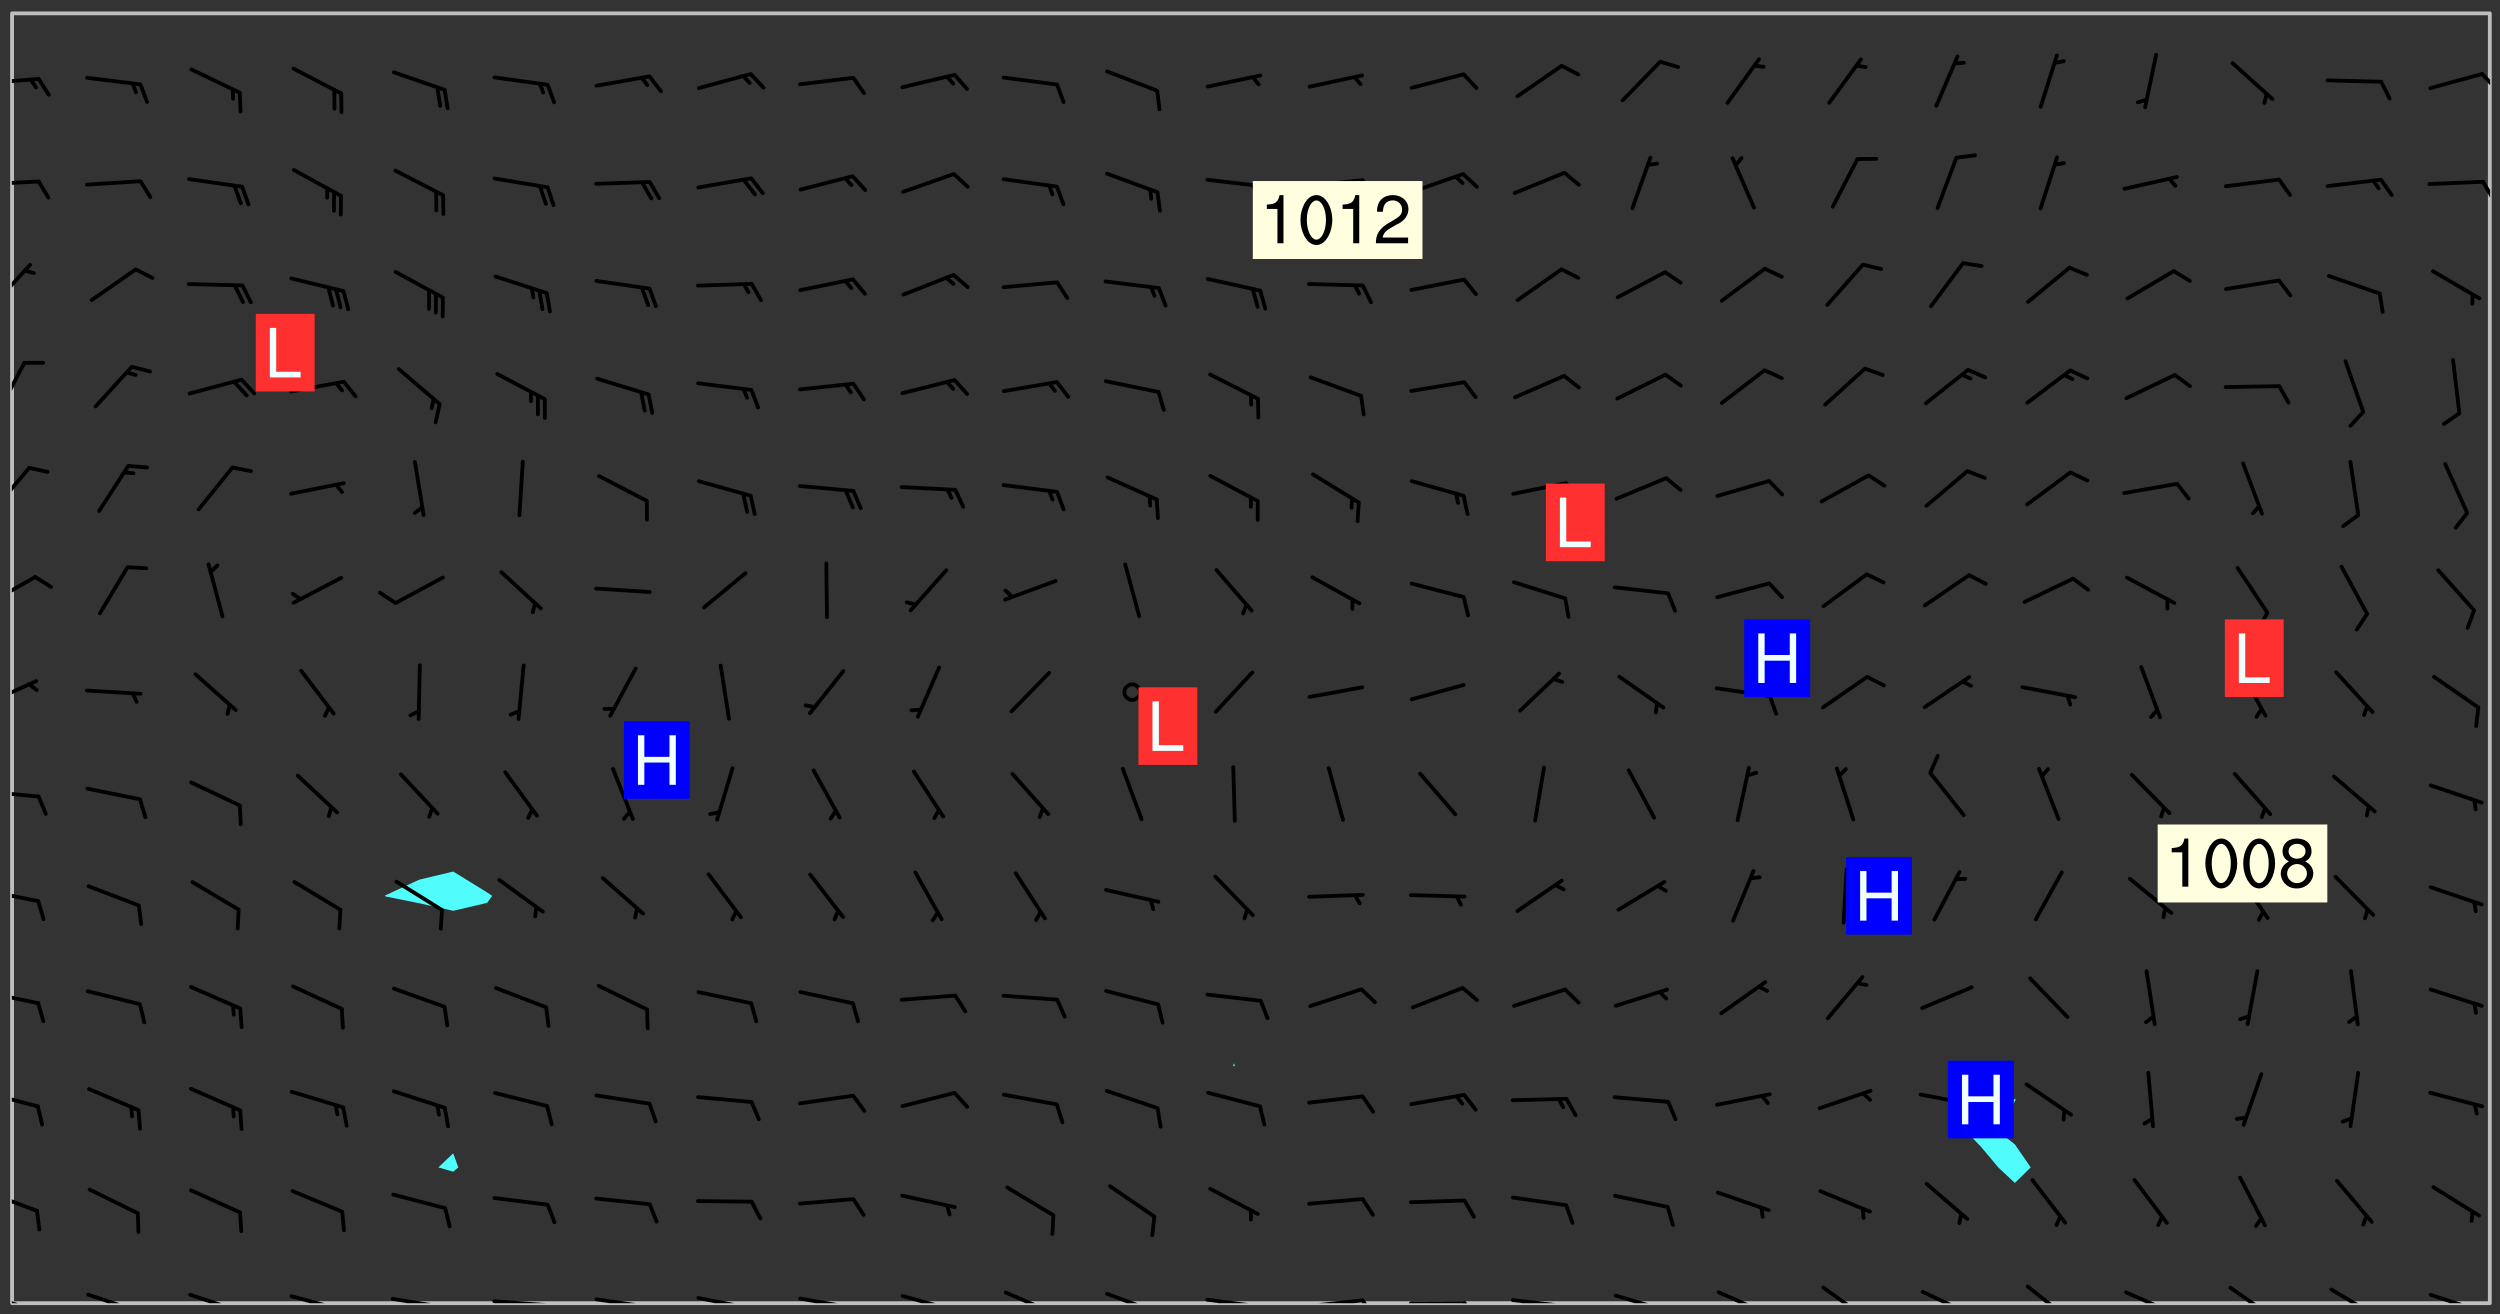<svg xmlns="http://www.w3.org/2000/svg" role="img" xmlns:xlink="http://www.w3.org/1999/xlink" viewBox="142.45 309.95 326.84 171.84"><rect x="142.45" y="309.95" width="326.84" height="171.84" fill="#333333" stroke="none"/><defs><clipPath id="clip2"><path d="M 144 311.672 L 145 311.672 L 145 480.328 L 144 480.328 Z M 144 311.672"/></clipPath><clipPath id="clip3"><path d="M 144 311.672 L 468 311.672 L 468 480.328 L 144 480.328 Z M 144 311.672"/></clipPath><clipPath id="clip4"><path d="M 467 311.672 L 468 311.672 L 468 480.328 L 467 480.328 Z M 467 311.672"/></clipPath><clipPath id="clip5"><path d="M 144 479 L 148 479 L 148 480.328 L 144 480.328 Z M 144 479"/></clipPath><clipPath id="clip6"><path d="M 146 480 L 147 480 L 147 480.328 L 146 480.328 Z M 146 480"/></clipPath><clipPath id="clip7"><path d="M 153 478 L 161 478 L 161 480.328 L 153 480.328 Z M 153 478"/></clipPath><clipPath id="clip8"><path d="M 159 480 L 161 480 L 161 480.328 L 159 480.328 Z M 159 480"/></clipPath><clipPath id="clip9"><path d="M 167 478 L 175 478 L 175 480.328 L 167 480.328 Z M 167 478"/></clipPath><clipPath id="clip10"><path d="M 180 479 L 188 479 L 188 480.328 L 180 480.328 Z M 180 479"/></clipPath><clipPath id="clip11"><path d="M 187 480 L 189 480 L 189 480.328 L 187 480.328 Z M 187 480"/></clipPath><clipPath id="clip12"><path d="M 193 479 L 201 479 L 201 480.328 L 193 480.328 Z M 193 479"/></clipPath><clipPath id="clip13"><path d="M 200 480 L 202 480 L 202 480.328 L 200 480.328 Z M 200 480"/></clipPath><clipPath id="clip14"><path d="M 206 479 L 215 479 L 215 480.328 L 206 480.328 Z M 206 479"/></clipPath><clipPath id="clip15"><path d="M 213 480 L 216 480 L 216 480.328 L 213 480.328 Z M 213 480"/></clipPath><clipPath id="clip16"><path d="M 220 479 L 228 479 L 228 480.328 L 220 480.328 Z M 220 479"/></clipPath><clipPath id="clip17"><path d="M 227 480 L 229 480 L 229 480.328 L 227 480.328 Z M 227 480"/></clipPath><clipPath id="clip18"><path d="M 233 479 L 241 479 L 241 480.328 L 233 480.328 Z M 233 479"/></clipPath><clipPath id="clip19"><path d="M 240 480 L 242 480 L 242 480.328 L 240 480.328 Z M 240 480"/></clipPath><clipPath id="clip20"><path d="M 246 479 L 255 479 L 255 480.328 L 246 480.328 Z M 246 479"/></clipPath><clipPath id="clip21"><path d="M 252 480 L 254 480 L 254 480.328 L 252 480.328 Z M 252 480"/></clipPath><clipPath id="clip22"><path d="M 260 479 L 268 479 L 268 480.328 L 260 480.328 Z M 260 479"/></clipPath><clipPath id="clip23"><path d="M 265 480 L 267 480 L 267 480.328 L 265 480.328 Z M 265 480"/></clipPath><clipPath id="clip24"><path d="M 273 478 L 281 478 L 281 480.328 L 273 480.328 Z M 273 478"/></clipPath><clipPath id="clip25"><path d="M 286 478 L 295 478 L 295 480.328 L 286 480.328 Z M 286 478"/></clipPath><clipPath id="clip26"><path d="M 292 480 L 294 480 L 294 480.328 L 292 480.328 Z M 292 480"/></clipPath><clipPath id="clip27"><path d="M 300 479 L 308 479 L 308 480.328 L 300 480.328 Z M 300 479"/></clipPath><clipPath id="clip28"><path d="M 307 480 L 309 480 L 309 480.328 L 307 480.328 Z M 307 480"/></clipPath><clipPath id="clip29"><path d="M 313 479 L 321 479 L 321 480.328 L 313 480.328 Z M 313 479"/></clipPath><clipPath id="clip30"><path d="M 320 479 L 323 479 L 323 480.328 L 320 480.328 Z M 320 479"/></clipPath><clipPath id="clip31"><path d="M 326 480 L 335 480 L 335 480.328 L 326 480.328 Z M 326 480"/></clipPath><clipPath id="clip32"><path d="M 333 480 L 336 480 L 336 480.328 L 333 480.328 Z M 333 480"/></clipPath><clipPath id="clip33"><path d="M 339 479 L 348 479 L 348 480.328 L 339 480.328 Z M 339 479"/></clipPath><clipPath id="clip34"><path d="M 346 480 L 349 480 L 349 480.328 L 346 480.328 Z M 346 480"/></clipPath><clipPath id="clip35"><path d="M 353 479 L 361 479 L 361 480.328 L 353 480.328 Z M 353 479"/></clipPath><clipPath id="clip36"><path d="M 366 478 L 374 478 L 374 480.328 L 366 480.328 Z M 366 478"/></clipPath><clipPath id="clip37"><path d="M 380 478 L 387 478 L 387 480.328 L 380 480.328 Z M 380 478"/></clipPath><clipPath id="clip38"><path d="M 393 478 L 401 478 L 401 480.328 L 393 480.328 Z M 393 478"/></clipPath><clipPath id="clip39"><path d="M 407 477 L 414 477 L 414 480.328 L 407 480.328 Z M 407 477"/></clipPath><clipPath id="clip40"><path d="M 420 478 L 428 478 L 428 480.328 L 420 480.328 Z M 420 478"/></clipPath><clipPath id="clip41"><path d="M 433 478 L 441 478 L 441 480.328 L 433 480.328 Z M 433 478"/></clipPath><clipPath id="clip42"><path d="M 446 478 L 454 478 L 454 480.328 L 446 480.328 Z M 446 478"/></clipPath><clipPath id="clip43"><path d="M 459 478 L 468 478 L 468 480.328 L 459 480.328 Z M 459 478"/></clipPath><clipPath id="clip44"><path d="M 465 480 L 467 480 L 467 480.328 L 465 480.328 Z M 465 480"/></clipPath><clipPath id="clip45"><path d="M 144 465 L 148 465 L 148 469 L 144 469 Z M 144 465"/></clipPath><clipPath id="clip46"><path d="M 144 452 L 148 452 L 148 455 L 144 455 Z M 144 452"/></clipPath><clipPath id="clip47"><path d="M 144 439 L 148 439 L 148 442 L 144 442 Z M 144 439"/></clipPath><clipPath id="clip48"><path d="M 144 426 L 148 426 L 148 429 L 144 429 Z M 144 426"/></clipPath><clipPath id="clip49"><path d="M 144 413 L 148 413 L 148 415 L 144 415 Z M 144 413"/></clipPath><clipPath id="clip50"><path d="M 144 398 L 148 398 L 148 403 L 144 403 Z M 144 398"/></clipPath><clipPath id="clip51"><path d="M 144 385 L 148 385 L 148 390 L 144 390 Z M 144 385"/></clipPath><clipPath id="clip52"><path d="M 144 370 L 147 370 L 147 377 L 144 377 Z M 144 370"/></clipPath><clipPath id="clip53"><path d="M 144 357 L 146 357 L 146 364 L 144 364 Z M 144 357"/></clipPath><clipPath id="clip54"><path d="M 144 344 L 147 344 L 147 351 L 144 351 Z M 144 344"/></clipPath><clipPath id="clip55"><path d="M 144 333 L 148 333 L 148 335 L 144 335 Z M 144 333"/></clipPath><clipPath id="clip56"><path d="M 466 333 L 468 333 L 468 337 L 466 337 Z M 466 333"/></clipPath><clipPath id="clip57"><path d="M 144 320 L 148 320 L 148 322 L 144 322 Z M 144 320"/></clipPath><clipPath id="clip58"><path d="M 466 319 L 468 319 L 468 322 L 466 322 Z M 466 319"/></clipPath><g id="surface604" clip-path="url(#clip1)"><path fill="#fff" fill-opacity="0" fill-rule="evenodd" d="M 0 0 L 1000 0 L 1000 1000 L 0 1000 Z M 0 0"/><path fill="#d3d3d3" fill-opacity="0" fill-rule="evenodd" d="M162.152 355.867L161.918 356.16 161.977 356.395 162.094 356.566 162.27 356.801 162.562 357.148 162.676 357.207 162.793 357.035 162.852 356.801 163.027 356.625 163.492 356.449 164.191 356.449 164.426 356.742 164.715 357.559 164.773 357.734 164.949 357.965 165.301 358.199 166 358.898 166.172 359.074 166.406 359.422 166.641 359.832 166.93 360.414 167.34 360.879 167.57 361.113 167.805 361.289 167.922 361.52 168.098 361.812 168.27 362.977 168.27 363.211 168.328 363.5 168.387 363.617 168.504 363.734 168.852 364.145 168.969 364.316 169.145 364.492 169.32 364.727 169.438 364.898 169.609 365.25 169.668 365.484 169.902 365.891 170.137 365.832 169.961 366.008 169.902 366.938 169.32 366.938 169.086 366.824 168.738 366.938 168.621 367.055 168.562 367.348 168.504 367.523 168.387 367.695 167.922 367.988 167.863 368.223 167.805 368.336 167.805 368.98 167.863 369.152 167.863 369.562 167.922 369.621 167.922 370.027 167.98 370.434 168.098 370.609 168.156 370.668 168.387 371.309 168.328 371.602 168.328 372.301 168.27 372.883 168.27 373.117 168.211 373.348 168.156 373.699 168.156 375.621 168.211 375.738 168.637 375.738 168.27 375.855 168.246 376.207 169.137 377.375 170.879 377.914 172.219 378.273 172.219 378.812 172.309 379.621 172.844 380.336 174.363 380.605 175.254 380.52 175.344 381.684 175.879 381.863 177.039 381.684 179.094 380.699 180.254 380.336 182.133 380.16 183.828 379.98 183.648 380.699 182.133 380.785 180.883 380.875 180.078 381.145 179.004 381.953 179.273 382.672 179.809 383.57 179.629 384.195 179.363 385.004 179.629 386.082 180.254 386.98 181.059 387.16 182.309 386.98 182.043 387.703 182.141 388.207 182.195 388.5 182.195 388.672 182.254 388.965 182.254 389.371 182.43 389.488 182.781 389.605 183.188 389.605 183.48 389.43 183.594 389.312 183.652 389.195 183.77 388.965 183.828 388.789 184.18 388.324 184.41 388.148 184.586 388.09 184.762 388.148 184.82 388.324 184.938 389.312 184.992 389.781 185.051 389.953 185.168 390.188 185.344 390.246 186.16 390.305 186.449 390.305 186.566 390.539 186.625 390.945 186.684 391.297 186.684 392.402 186.801 392.695 186.918 393.043 187.207 393.742 187.383 394.094 187.965 394.848 188.316 395.023 188.488 395.082 188.957 395.316 189.598 395.781 189.945 396.016 190.238 396.191 190.531 396.246 190.762 396.309 191.578 396.656 191.871 396.832 191.984 397.004 192.336 397.355 192.453 397.531 192.977 398.172 192.977 398.461 193.035 398.812 193.035 399.16 193.094 399.512 193.152 399.801 193.27 399.859 193.441 399.918 193.617 399.918 194.199 400.152 194.375 400.27 194.551 400.559 194.727 400.793 194.84 401.027 195.133 401.258 195.25 401.375 195.25 401.785 195.309 401.84 195.598 402.074 195.832 402.191 195.891 402.309 196.008 402.48 196.066 402.598 196.297 402.832 196.355 403.008 196.59 403.066 196.707 403.125 196.59 403.238 196.531 403.355 196.531 403.473 196.414 403.766 196.297 404.055 196.297 404.637 196.473 404.754 196.59 404.812 196.648 404.93 196.766 405.047 196.879 405.105 197.055 405.453 197.113 405.805 197.172 406.211 197.172 406.387 197.113 406.562 196.996 407.262 196.996 407.434 197.113 407.609 197.406 407.902 197.812 407.902 197.988 408.02 198.105 408.191 198.223 408.484 198.223 408.719 197.695 408.719 197.465 408.484 197.23 408.484 197.055 408.543 196.996 409.242 197.055 409.59 197.172 409.766 197.348 410.176 197.465 410.406 197.754 410.875 197.93 410.93 198.453 410.93 198.688 410.988 199.445 411.629 199.504 411.922 199.504 412.156 199.562 412.215 199.793 412.562 199.793 412.914 199.676 413.086 199.676 413.379 199.969 413.668 200.262 413.844 200.434 413.902 200.727 414.078 201.02 414.195 201.602 414.602 201.891 414.836 202.184 415.012 202.402 415.172 202.418 415.184 202.648 415.359 203.289 415.883 203.465 416.117 203.582 416.293 203.758 416.469 203.871 416.641 203.871 417.281 203.988 417.457 204.457 417.574 205.039 417.691 205.273 417.75 205.504 417.863 205.797 417.98 205.91 418.039 206.496 418.391 206.785 418.562 206.961 418.625 207.137 418.68 207.312 418.738 208.012 419.09 208.301 419.266 208.535 419.32 208.824 419.496 209.059 419.613 209.699 420.02 209.992 420.137 210.164 420.195 210.398 420.254 210.809 420.312 211.039 420.371 211.273 420.488 211.332 420.66 210.922 420.836 211.391 420.895 211.449 421.188 211.562 421.422 211.738 421.477 211.973 421.535 212.148 421.594 212.555 421.711 213.195 421.945 213.312 422.117 213.371 422.352 213.371 422.527 213.312 422.645 213.254 423.051 213.488 423.285 213.605 423.344 213.953 423.461 214.594 423.691 214.77 423.809 215.059 423.926 215.234 424.102 215.469 424.566 216.051 425.672 216.227 425.848 216.574 426.023 216.75 426.141 217.102 426.258 218.148 426.781 218.383 426.84 218.848 426.953 219.141 427.012 219.605 427.188 220.363 427.77 220.598 428.004 220.945 428.469 221.121 428.645 221.41 428.879 222.227 429.578 222.52 429.754 222.809 430.043 223.102 430.219 223.395 430.508 224.09 431.148 224.266 431.324 224.559 431.559 224.848 431.793 225.316 432.082 225.957 432.664 226.305 432.898 226.539 433.191 226.887 433.539 227.238 434.004 228.172 434.996 228.52 435.402 228.637 435.578 228.871 435.637 228.984 435.754 229.629 435.93 229.859 436.043 230.094 436.102 230.387 436.277 230.617 436.395 231.551 437.094 231.957 437.5 232.191 437.676 232.598 437.852 232.832 437.969 233.648 438.316 233.996 438.551 234.23 438.668 234.523 438.957 234.754 439.074 235.512 439.426 235.863 439.598 236.094 439.656 236.387 439.773 236.621 439.832 237.492 440.008 238.309 440.008 238.777 440.238 238.949 440.297 239.824 440.996 240.289 441.113 240.582 441.172 240.758 441.23 240.988 441.289 241.457 441.348 241.805 441.406 242.156 441.465 242.562 441.523 242.855 441.523 243.027 441.582 243.027 441.812 243.203 441.988 243.496 441.988 243.844 442.047 244.195 442.105 244.895 442.223 245.535 442.223 246 441.988 246.293 441.812 246.465 441.695 246.875 441.523 247.164 441.348 248.098 440.883 248.566 440.59 249.09 440.297 249.555 440.125 250.02 439.949 251.07 439.484 251.359 439.367 251.77 439.25 252.059 439.133 252.586 438.957 254.102 438.258 254.684 437.91 254.973 437.852 255.266 437.793 255.613 437.676 256.488 437.445 256.84 437.328 256.953 437.328 257.188 437.27 258.062 437.035 258.297 436.977 259.109 436.977 259.461 436.918 260.277 436.801 260.449 436.742 260.801 436.688 261.094 436.629 261.324 436.57 262.141 436.395 262.316 436.336 262.664 436.336 262.898 436.277 263.363 436.16 264.121 435.988 264.355 435.93 264.703 435.93 265.113 435.812 265.402 435.754 266.688 435.695 266.977 435.695 267.387 435.637 267.617 435.578 267.793 435.578 268.668 435.461 269.074 435.461 269.484 435.344 269.832 435.344 270.184 435.23 271.055 435.172 272.805 435.172 273.852 435.461 274.262 435.578 274.551 435.695 274.902 435.812 275.191 435.93 276.242 436.102 276.531 436.16 276.824 436.16 277.117 436.219 277.289 436.277 277.699 436.336 277.871 436.395 277.988 436.453 278.105 436.453 278.223 436.512 278.574 436.57 278.688 436.57 279.098 436.637 281.02 437.031 282.945 437.426 284.465 437.875 286.16 438.594 288.305 439.398 289.91 438.68 291.34 437.875 292.5 436.797 293.75 436.348 296.785 435.629 298.66 435.27 300.805 433.922 303.039 432.668 305.539 431.41 307.234 430.961 309.02 430.781 310.18 430.512 310.805 431.051 312.145 430.781 312.859 429.793 313.844 428.449 314.289 428.27 315.094 427.91 316.969 427.371 318.754 426.922 320.004 426.652 321.164 426.562 322.863 426.473 324.824 426.203 326.074 426.113 326.613 426.113 327.238 426.023 328.129 426.023 330.273 425.844 332.684 425.664 335.273 425.574 336.969 425.754 338.578 425.844 340.008 426.203 341.168 426.922 343.043 427.91 344.203 429.438 344.469 430.152 345.098 430.242 345.453 431.141 345.988 431.68 346.523 433.207 347.598 433.566 348.133 433.566 347.328 434.102 347.418 435.809 348.133 438.504 349.023 439.309 349.918 440.297 350.633 441.555 352.418 442.094 353.938 441.914 354.293 443.258 355.902 442.453 356.883 441.914 357.152 442.184 357.469 441.969 357.688 441.824 358.488 442.273 358.938 441.914 359.293 441.914 359.828 441.645 360.367 440.926 360.902 440.656 361.527 439.668 362.688 440.117 363.527 440.488 364.922 441.105 366.617 440.926 368.223 440.926 370.008 441.016 370.188 439.309 370.723 437.965 371.527 438.234 372.02 439.082 372.422 439.488 372.332 440.027 372.332 440.387 373.047 440.836 373.758 440.566 375.188 440.566 375.547 441.555 375.992 442.812 376.707 444.156 377.957 444.785 379.652 445.414 380.367 445.234 380.547 444.695 381.527 444.605 381.977 444.965 382.062 446.223 381.797 446.852 381.262 447.031 381.262 447.57 381.977 448.555 382.242 449.094 383.227 450.082 384.027 451.16 383.762 451.52 383.672 452.418 383.047 454.75 382.691 456.816 382.602 458.609 382.422 459.328 382.332 459.867 382.332 461.305 381.352 463.188 380.992 464.895 380.457 465.793 379.652 466.961 379.387 467.5 381.441 468.754 381.527 469.113 381.172 469.652 381.082 469.473 381.082 470.281 381.172 471.719 380.727 472.434 379.652 472.527 379.387 473.242 379.922 474.141 380.727 474.859 381.887 475.668 383.227 475.938 383.672 476.297 383.316 476.746 381.527 476.656 380.277 476.207 379.562 475.488 378.938 475.398 378.762 478.988 378.574 480.297 467.934 480.297 467.934 311.703 412.664 311.703 412.664 360.785 413.426 360.91 416.715 361.453 418.738 364.289 418.738 367.043 421.09 367.375 423.438 367.707 427.488 367.707 426.109 371.867 424.086 372.574 422.062 373.277 421.52 373.621 418.926 375.238 418.738 375.355 416.715 373.277 415.984 370.535 413.312 368.457 411.938 364.957 411.871 364.875 409.914 362.203 412.664 360.785 412.664 311.703 294.422 311.703 294.422 403.117 294.539 403.148 294.672 403.16 294.746 403.234 294.852 403.281 294.941 403.34 295.027 403.398 295.117 403.457 295.414 403.754 295.473 403.844 295.504 403.961 295.531 404.078 295.547 404.215 295.516 404.332 295.457 404.422 295.398 404.508 295.355 404.613 295.309 404.715 295.281 404.836 295.281 404.98 295.457 405.25 295.605 405.398 295.68 405.484 295.754 405.559 295.797 405.664 295.859 405.754 295.918 405.84 295.961 405.945 296.02 406.035 296.066 406.137 296.109 406.242 296.168 406.328 296.285 406.508 296.359 406.582 296.422 406.668 296.48 406.758 296.523 406.863 296.582 406.953 296.641 407.039 296.703 407.129 296.762 407.219 296.805 407.32 296.922 407.5 296.996 407.574 297.055 407.66 297.129 407.734 297.219 407.793 297.324 407.84 297.473 407.84 297.605 407.824 297.738 407.84 297.84 407.793 297.914 407.719 297.961 407.617 297.945 407.484 297.945 407.336 297.898 407.23 297.871 407.113 297.824 407.012 297.797 406.891 297.754 406.789 297.691 406.699 297.648 406.598 297.605 406.492 297.574 406.375 297.559 406.242 297.547 406.105 297.633 406.047 297.691 405.961 297.812 405.93 297.855 406.035 297.871 406.168 297.871 406.285 297.93 406.387 297.988 406.477 298.078 406.535 298.227 406.684 298.285 406.773 298.328 406.879 298.316 406.98 298.402 407.039 298.508 407.086 298.594 407.145 298.684 407.203 298.758 407.277 298.641 407.305 298.535 407.352 298.449 407.41 298.375 407.484 298.316 407.574 298.254 407.66 298.227 407.781 298.18 407.883 298.137 407.988 298.105 408.105 298.094 408.238 298.078 408.371 298.078 408.52 298.105 408.637 298.152 408.742 298.195 408.844 298.254 408.934 298.328 409.008 298.418 409.066 298.492 409.141 298.582 409.199 298.641 409.289 298.684 409.395 298.73 409.496 298.848 409.527 298.98 409.543 299.129 409.543 299.246 409.512 299.352 409.555 299.395 409.66 299.441 409.762 299.469 409.883 299.5 410 299.527 410.117 299.559 410.238 299.586 410.355 299.691 410.398 299.793 410.445 299.926 410.43 300.074 410.578 300.137 410.664 300.211 410.738 300.281 410.812 300.371 410.875 300.477 410.918 300.578 410.961 300.695 410.992 300.832 411.008 300.949 410.977 301.023 410.902 301.051 410.785 301.039 410.652 301.008 410.531 300.98 410.414 301.023 410.309 301.141 410.309 301.23 410.371 301.348 410.398 301.496 410.398 301.629 410.414 301.777 410.414 301.91 410.43 302.043 410.414 302.191 410.414 302.324 410.398 302.457 410.387 302.594 410.398 302.711 410.371 302.844 410.355 303.035 410.297 302.977 410.473 302.961 410.605 302.934 410.727 302.918 410.859 302.859 410.945 302.727 410.961 302.621 411.008 302.516 411.051 302.398 411.082 302.281 411.109 302.016 411.141 301.867 411.141 301.734 411.156 301.66 411.23 301.719 411.316 301.867 411.465 301.984 411.645 302.059 411.715 302.148 411.777 302.238 411.836 302.324 411.895 302.414 411.953 302.516 411.996 302.621 412.059 302.727 412.102 302.812 412.16 302.918 412.207 303.02 412.25 303.199 412.367 303.258 412.457 303.215 412.559 303.168 412.664 303.184 412.797 303.406 413.02 303.465 413.109 303.508 413.211 303.539 413.332 303.582 413.434 303.598 413.566 303.629 413.684 303.641 413.82 303.672 413.938 303.82 414.086 303.922 414.129 304.027 414.172 304.145 414.203 304.277 414.219 304.414 414.234 304.531 414.234 304.648 414.203 304.738 414.145 304.781 414.039 304.828 413.938 304.871 413.832 304.902 413.715 304.914 413.582 304.914 413.434 304.902 413.301 304.887 413.168 304.855 413.051 304.812 412.945 304.766 412.84 304.723 412.738 304.68 412.633 304.664 412.5 304.68 412.367 304.707 412.25 304.738 412.133 304.766 412.012 304.812 411.91 304.902 411.852 304.988 411.789 305.062 411.715 305.152 411.656 305.375 411.434 305.434 411.348 305.508 411.273 305.625 411.094 305.684 411.008 305.684 410.859 305.609 410.785 305.508 410.738 305.402 410.695 305.301 410.652 305.242 410.562 305.195 410.457 305.168 410.34 305.258 410.281 305.375 410.25 305.477 410.207 305.656 410.09 305.805 409.941 305.816 409.809 305.805 409.703 305.715 409.645 305.582 409.66 305.434 409.66 305.301 409.676 305.168 409.66 305.047 409.629 304.961 409.57 304.887 409.496 304.828 409.406 304.766 409.32 304.648 409.141 304.59 409.055 304.621 408.934 304.707 408.875 304.828 408.844 304.887 408.758 304.887 408.637 304.855 408.52 304.797 408.43 304.738 408.344 304.691 408.238 304.664 408.121 304.648 407.988 304.707 407.898 304.781 407.824 304.871 407.766 304.988 407.586 305.062 407.512 305.121 407.426 305.27 407.277 305.391 407.246 305.523 407.23 305.656 407.246 305.73 407.32 305.773 407.426 305.789 407.559 305.758 407.676 305.641 407.707 305.508 407.719 305.359 407.867 305.316 407.973 305.27 408.074 305.242 408.195 305.211 408.312 305.211 408.461 305.242 408.578 305.285 408.684 305.344 408.773 305.418 408.844 305.492 408.918 305.609 408.949 305.73 408.977 305.848 408.949 305.98 408.934 306.098 408.934 306.188 408.992 306.262 409.066 306.309 409.172 306.367 409.258 306.469 409.305 306.602 409.32 306.707 409.363 306.793 409.422 306.781 409.527 306.707 409.602 306.527 409.719 306.469 409.809 306.379 409.867 306.309 409.941 306.234 410.016 306.172 410.105 306.145 410.223 306.129 410.355 306.145 410.488 306.129 410.621 306.129 410.77 306.145 410.902 306.172 411.02 306.203 411.141 306.277 411.215 306.367 411.273 306.453 411.332 306.543 411.391 306.66 411.422 306.66 411.508 306.559 411.555 306.469 411.613 306.203 411.645 306.086 411.672 305.938 411.672 305.832 411.715 305.73 411.762 305.672 411.852 305.609 412.086 305.598 412.219 305.566 412.34 305.551 412.473 305.551 412.766 305.539 412.898 305.551 413.035 305.566 413.168 305.699 413.184 305.832 413.195 305.953 413.227 306.039 413.285 306.113 413.359 306.16 413.465 306.203 413.566 306.219 413.699 306.219 414.145 306.203 414.277 306.203 414.723 306.234 414.988 306.262 415.105 306.277 415.238 306.309 415.355 306.395 415.566 306.426 415.832 306.426 415.98 306.395 416.098 306.367 416.215 306.336 416.336 306.309 416.453 306.277 416.57 306.246 416.691 306.234 416.824 306.219 416.957 306.309 417.016 306.426 416.984 306.527 417 306.574 417.105 306.543 417.371 306.543 417.812 306.5 417.918 306.453 418.023 306.41 418.125 306.367 418.23 306.309 418.316 306.277 418.438 306.234 418.555 306.203 418.672 306.188 418.805 306.203 418.938 306.262 419.027 306.367 419.074 306.453 419.133 306.512 419.219 306.5 419.355 306.469 419.473 306.426 419.574 306.426 420.02 306.41 420.152 306.41 420.301 306.379 420.418 306.336 420.523 306.309 420.641 306.262 420.746 306.219 420.848 306.188 420.969 306.16 421.086 306.129 421.219 306.098 421.336 306.07 421.453 306.027 421.559 305.996 421.676 305.965 421.797 305.953 421.93 305.938 422.062 305.938 422.359 305.965 422.477 305.965 422.625 306.012 423.023 306.039 423.141 306.098 423.23 306.219 423.262 306.367 423.262 306.5 423.246 306.559 423.336 306.559 423.453 306.5 423.543 306.41 423.602 306.309 423.645 306.203 423.691 306.113 423.75 306.027 423.809 305.891 423.824 305.773 423.793 305.641 423.777 305.539 423.824 305.477 423.91 305.465 424.047 305.449 424.18 305.418 424.297 305.391 424.414 305.375 424.547 305.344 424.668 305.344 424.965 305.359 425.098 305.391 425.215 305.391 425.363 305.402 425.496 305.402 425.645 305.375 425.762 305.328 425.863 305.301 425.984 305.27 426.102 305.211 426.191 305.137 426.266 305.035 426.309 304.93 426.355 304.812 426.383 304.691 426.414 304.59 426.367 304.648 426.281 304.754 426.234 304.781 426.117 304.812 426 304.84 425.879 304.871 425.762 304.871 425.613 304.887 425.48 304.855 425.363 304.812 425.258 304.707 425.273 304.633 425.348 304.531 425.391 304.441 425.453 304.367 425.527 304.324 425.629 304.309 425.762 304.277 425.879 304.25 426 304.219 426.117 304.191 426.234 304.16 426.355 304.133 426.473 304.102 426.59 304.059 426.695 303.969 426.754 303.879 426.754 303.762 426.723 303.73 426.637 303.746 426.5 303.715 426.383 303.715 426.234 303.703 426.102 303.703 425.953 303.641 425.719 303.613 425.598 303.57 425.496 303.523 425.391 303.465 425.305 303.406 425.215 303.363 425.109 303.301 425.023 303.152 424.875 303.082 424.801 302.977 424.754 302.871 424.711 302.77 424.668 302.473 424.371 302.383 424.297 302.297 424.238 302.191 424.195 302.102 424.133 302.016 424.074 301.91 424.031 301.82 423.973 301.734 423.91 301.66 423.84 301.555 423.793 301.469 423.734 301.363 423.691 301.273 423.629 301.172 423.586 301.066 423.543 300.98 423.484 300.875 423.438 300.77 423.395 300.668 423.348 300.578 423.289 300.477 423.246 300.371 423.203 300.281 423.141 300.164 423.113 300.031 423.098 299.898 423.113 299.75 423.113 299.617 423.129 299.5 423.098 299.41 423.039 299.336 422.965 299.246 422.906 299.145 422.859 298.996 422.859 298.875 422.832 298.773 422.789 298.699 422.715 298.582 422.535 298.492 422.477 298.391 422.434 298.301 422.371 298.195 422.328 298.105 422.27 298.02 422.211 297.914 422.164 297.855 422.078 297.797 421.988 297.754 421.883 297.707 421.781 297.633 421.707 297.547 421.648 297.473 421.574 297.383 421.516 297.16 421.293 297.117 421.188 297.086 420.922 297.191 420.879 297.336 420.879 297.441 420.922 297.516 420.996 297.605 421.055 297.691 421.113 297.797 421.16 297.887 421.219 298.035 421.367 298.105 421.441 298.254 421.59 298.316 421.676 298.391 421.75 298.477 421.809 298.551 421.883 298.641 421.945 298.73 422.004 298.816 422.062 299.086 422.238 299.188 422.285 299.293 422.328 299.395 422.371 299.441 422.297 299.5 422.211 299.574 422.137 299.645 422.062 299.75 422.105 299.824 422.18 299.883 422.27 299.926 422.371 299.973 422.477 300.016 422.582 300.137 422.609 300.254 422.582 300.328 422.492 300.371 422.387 300.43 422.297 300.504 422.223 300.609 422.18 300.727 422.152 300.859 422.164 300.949 422.223 301.098 422.371 301.156 422.461 301.199 422.566 301.246 422.668 301.289 422.773 301.332 422.875 301.438 422.922 301.543 422.965 301.676 422.98 301.762 422.922 301.82 422.832 301.895 422.758 302 422.715 302.117 422.742 302.223 422.789 302.324 422.832 302.43 422.875 302.531 422.922 302.711 423.039 302.711 423.156 302.695 423.289 302.711 423.422 302.727 423.559 302.785 423.645 302.887 423.691 303.008 423.719 303.125 423.75 303.273 423.75 303.391 423.719 303.449 423.629 303.629 423.512 303.688 423.422 303.762 423.348 303.82 423.262 303.938 423.082 304.117 422.965 304.234 422.996 304.324 423.055 304.367 423.129 304.352 423.262 304.352 423.379 304.441 423.438 304.59 423.438 304.723 423.422 304.855 423.41 305.121 423.379 305.227 423.336 305.344 423.305 305.465 423.277 305.539 423.203 305.609 423.129 305.672 423.039 305.656 422.934 305.609 422.832 305.508 422.789 305.402 422.773 305.285 422.801 305.02 422.832 304.871 422.832 304.797 422.758 304.707 422.699 304.59 422.668 304.473 422.641 304.34 422.625 304.191 422.625 304.059 422.641 303.762 422.641 303.656 422.594 303.508 422.445 303.465 422.344 303.406 422.254 303.629 422.031 303.715 421.973 303.82 421.93 303.938 421.898 304.07 421.883 304.203 421.898 304.34 421.914 304.441 421.957 304.574 421.945 304.664 421.883 304.766 421.84 304.828 421.75 304.781 421.648 304.691 421.59 304.574 421.559 304.473 421.516 304.414 421.426 304.352 421.336 304.352 421.219 304.367 421.086 304.473 421.039 304.547 420.969 304.547 420.848 304.457 420.789 304.426 420.672 304.516 420.613 304.59 420.539 304.633 420.434 304.691 420.344 304.738 420.242 304.754 420.109 304.754 419.961 304.707 419.855 304.664 419.754 304.574 419.695 304.441 419.68 304.34 419.637 304.203 419.621 304.086 419.59 303.641 419.59 303.508 419.574 303.375 419.562 303.242 419.547 303.125 419.516 302.977 419.516 302.844 419.5 302.711 419.488 302.445 419.457 302.324 419.414 302.238 419.355 302.164 419.281 302.164 419.133 302.176 419 302.281 418.953 302.383 418.91 302.516 418.895 302.668 418.895 302.801 418.879 303.094 418.879 303.215 418.91 303.316 418.953 303.406 419.012 303.641 419.074 303.762 419.027 303.852 418.969 303.953 418.926 304.086 418.91 304.191 418.953 304.293 419 304.426 419.012 304.547 418.984 304.691 418.984 304.812 418.953 304.93 418.926 305.035 418.879 305.109 418.805 305.195 418.746 305.344 418.598 305.402 418.512 305.449 418.406 305.477 418.289 305.492 418.184 305.391 418.141 305.301 418.082 305.184 418.051 305.078 418.008 304.988 417.945 304.914 417.859 304.84 417.785 304.738 417.742 304.633 417.695 304.531 417.652 304.473 417.562 304.426 417.461 304.34 417.25 304.277 417.164 304.219 417.074 304.145 417 304.059 416.941 303.789 416.941 303.672 416.973 303.582 417.031 303.48 417.074 303.348 417.09 303.242 417.074 303.215 416.957 303.152 416.867 303.035 416.836 302.934 416.793 302.785 416.645 302.754 416.527 302.738 416.422 302.812 416.348 302.992 416.23 303.109 416.203 303.227 416.172 303.363 416.188 303.465 416.23 303.57 416.273 303.672 416.32 303.777 416.363 303.895 416.395 304.027 416.41 304.145 416.438 304.277 416.453 304.383 416.438 304.473 416.379 304.398 416.305 304.293 416.262 304.219 416.188 304.145 416.098 303.996 415.949 303.91 415.891 303.82 415.832 303.746 415.758 303.656 415.699 303.555 415.652 303.434 415.625 303.332 415.578 303.227 415.535 303.109 415.504 303.008 415.461 302.887 415.43 302.738 415.43 302.621 415.461 302.516 415.504 302.43 415.566 302.25 415.684 302.164 415.742 302.074 415.801 301.969 415.848 301.883 415.906 301.777 415.949 301.676 415.992 301.57 416.039 301.496 416.113 301.438 416.203 301.379 416.289 301.332 416.395 301.273 416.48 301.199 416.555 301.066 416.543 300.949 416.512 300.832 416.512 300.758 416.586 300.668 416.645 300.594 416.719 300.504 416.777 300.418 416.836 300.312 416.883 300.211 416.926 300.074 416.941 299.973 416.898 299.824 416.75 299.719 416.703 299.633 416.703 299.527 416.75 299.426 416.793 299.305 416.824 299.188 416.793 299.113 416.719 299.113 416.602 299.145 416.48 299.219 416.41 299.277 416.32 299.352 416.246 299.469 416.215 299.574 416.172 299.867 416.172 300 416.156 300.137 416.141 300.238 416.098 300.328 416.039 300.43 415.992 300.52 415.934 300.652 415.922 300.742 415.98 300.875 415.992 300.965 415.934 301.051 415.875 301.156 415.832 301.246 415.773 301.332 415.711 301.422 415.652 301.57 415.504 301.629 415.418 301.688 415.328 301.793 415.285 301.926 415.27 302.043 415.297 302.164 415.328 302.223 415.27 302.281 415.18 302.312 414.914 302.34 414.797 302.445 414.809 302.578 414.824 302.68 414.781 302.77 414.723 302.828 414.633 302.902 414.559 302.961 414.469 303.008 414.367 303.02 414.234 303.008 414.102 302.961 413.996 302.812 413.848 302.754 413.758 302.695 413.672 302.652 413.566 302.652 413.121 302.668 412.988 302.668 412.84 302.68 412.707 302.621 412.648 302.531 412.707 302.43 412.664 302.25 412.547 302.164 412.488 302.102 412.398 302.043 412.309 301.969 412.234 301.883 412.176 301.762 412.207 301.66 412.219 301.555 412.266 301.469 412.324 301.363 412.367 301.215 412.516 301.125 412.574 301.039 412.633 300.949 412.695 300.844 412.738 300.711 412.754 300.711 412.633 300.816 412.59 300.934 412.559 301.008 412.488 301.051 412.383 301.051 412.234 301.023 412.117 300.875 411.969 300.742 411.953 300.594 411.953 300.477 411.984 300.371 412.027 300.27 412.07 300.18 412.133 300.062 412.16 299.988 412.086 300 411.953 299.957 411.852 299.914 411.746 299.824 411.688 299.707 411.715 299.586 411.746 299.469 411.777 299.367 411.82 299.246 411.852 299.145 411.895 299.039 411.938 298.949 411.996 298.848 412.012 298.848 411.895 298.863 411.762 298.805 411.672 298.73 411.715 298.582 411.863 298.523 411.953 298.449 412.027 298.402 412.133 298.359 412.234 298.285 412.309 298.227 412.398 298.152 412.473 298.094 412.559 298.02 412.633 297.93 412.695 297.855 412.766 297.781 412.84 297.68 412.855 297.547 412.871 297.441 412.828 297.441 412.707 297.59 412.559 297.633 412.457 297.691 412.367 297.738 412.266 297.781 412.16 297.84 412.07 297.871 411.953 297.914 411.852 297.945 411.73 297.973 411.613 298.02 411.508 298.062 411.406 298.105 411.301 298.18 411.23 298.27 411.168 298.359 411.109 298.461 411.066 298.758 411.066 299.023 411.035 299.129 410.992 299.055 410.918 298.938 410.887 298.832 410.844 298.742 410.785 298.641 410.738 298.551 410.68 298.449 410.637 298.344 410.594 298.254 410.531 298.168 410.473 298.062 410.43 297.961 410.387 297.84 410.355 297.723 410.324 297.621 410.281 297.5 410.25 297.398 410.207 297.309 410.148 297.266 410.043 297.25 409.91 297.352 409.867 297.484 409.852 297.621 409.867 297.754 409.852 297.855 409.809 297.914 409.719 297.93 409.613 297.84 409.555 297.766 409.48 297.664 409.438 297.574 409.379 297.426 409.23 297.383 409.125 297.367 408.992 297.367 408.699 297.309 408.609 297.219 408.551 297.145 408.477 297.102 408.371 297.07 408.254 297.012 408.164 296.938 408.09 296.82 408.062 296.746 407.988 296.656 407.93 296.566 407.867 296.48 407.809 296.406 407.734 296.348 407.648 296.301 407.543 296.215 407.484 296.066 407.336 295.871 407.277 295.738 407.293 295.637 407.336 295.562 407.41 295.516 407.512 295.473 407.617 295.414 407.707 295.355 407.793 295.059 408.09 294.969 408.148 294.883 408.148 294.82 408.062 294.777 407.957 294.809 407.84 294.867 407.75 294.895 407.633 294.883 407.5 294.793 407.438 294.688 407.484 294.57 407.512 294.453 407.543 294.184 407.719 294.082 407.766 293.965 407.793 293.859 407.84 293.77 407.898 293.668 407.941 293.609 407.855 293.562 407.75 293.578 407.617 293.625 407.512 293.695 407.438 293.77 407.367 293.828 407.277 293.828 407.129 293.785 407.023 293.547 407.023 293.445 407.07 293.414 407.188 293.387 407.305 293.355 407.426 293.281 407.469 293.148 407.484 293.074 407.438 293.031 407.336 292.988 407.23 292.941 407.129 292.898 407.023 292.777 407.055 292.676 407.098 292.543 407.113 292.426 407.145 292.32 407.188 292.23 407.246 292.129 407.293 292.008 407.32 291.875 407.336 291.773 407.293 291.715 407.203 291.668 407.098 291.625 406.996 291.582 406.891 291.582 406.773 291.641 406.684 291.727 406.625 291.906 406.508 292.008 406.461 292.113 406.418 292.219 406.359 292.32 406.316 292.41 406.254 292.512 406.211 292.617 406.152 292.719 406.105 292.809 406.047 292.914 406.004 293.016 405.961 293.105 405.898 293.207 405.855 293.344 405.84 293.461 405.871 293.562 405.914 293.684 405.945 293.785 405.988 293.891 406.035 293.992 406.078 294.098 406.121 294.199 406.168 294.305 406.211 294.406 406.254 294.512 406.301 294.598 406.359 294.703 406.402 294.82 406.434 294.926 406.477 295.027 406.523 295.117 406.582 295.223 406.625 295.324 406.668 295.43 406.715 295.547 406.742 295.648 406.789 295.77 406.816 295.918 406.816 296.004 406.758 296.02 406.656 296.078 406.566 296.051 406.449 295.977 406.375 295.859 406.195 295.785 406.121 295.695 406.047 295.516 405.93 295.43 405.871 295.324 405.828 295.223 405.781 294.953 405.605 294.895 405.516 294.82 405.441 294.762 405.352 294.719 405.25 294.688 405.133 294.672 404.996 294.672 404.434 294.66 404.301 294.645 404.168 294.613 404.051 294.598 403.918 294.586 403.785 294.555 403.664 294.332 403.441 294.273 403.355 294.258 403.25 294.289 403.133 294.422 403.117 294.422 311.703 172.992 311.703 172.992 313.156 172.934 313.391 172.582 314.441 172.41 314.965 172.293 315.312 172.117 315.723 172 315.895 171.766 316.188 171.535 316.246 171.184 316.246 171.066 316.305 170.836 316.711 170.836 317.004 170.953 317.18 171.184 317.41 171.301 317.645 171.941 318.402 172.234 318.867 172.41 319.102 172.641 319.453 172.875 319.801 173.516 320.617 173.691 321.082 173.863 321.492 173.98 322.188 174.156 322.656 174.273 324.055 174.332 324.52 174.332 325.395 174.449 326.441 174.449 331.223 174.391 331.688 174.039 332.969 173.863 333.492 173.75 333.902 173.398 334.832 172.934 336 172.699 336.582 172.582 336.758 172.41 337.105 172.234 337.512 171.883 338.328 171.824 338.621 171.711 338.914 171.594 339.203 171.535 339.379 171.418 340.254 171.359 340.66 171.301 340.777 171.242 340.953 171.184 341.125 170.953 341.652 170.836 341.824 170.836 342.059 170.719 342.293 170.66 342.465 170.484 343.051 170.484 343.34 170.426 343.516 170.426 343.809 170.367 343.922 170.309 344.449 170.309 344.621 170.254 344.855 170.254 347.477 170.078 348.293 169.961 348.469 169.785 348.703 169.668 348.875 169.555 349.109 168.969 350.043 168.738 350.332 168.445 350.797 168.27 351.031 167.98 351.383 167.629 352.082 167.516 352.312 167.34 352.723 167.164 352.953 166.758 353.48 165.941 354.18 165.648 354.352 165.359 354.586 165.184 354.703 165.008 354.879 164.484 355.285 163.957 355.461 163.785 355.637 163.551 355.691 162.91 355.867 162.152 355.867M174.363 386.891L173.289 387.34 173.648 388.234 174.898 387.52 175.344 386.98 174.363 386.891"/><path fill="#d3d3d3" fill-opacity="0" fill-rule="evenodd" d="M201.508 416.598L200.613 416.598 201.062 417.227 202.043 417.586 202.848 417.496 203.293 416.508 203.117 416.598 202.402 416.242 201.508 416.598M356.129 475.668L356.07 475.145 356.07 474.852 356.184 474.559 356.242 474.328 356.711 473.859 356.824 473.859 356.941 473.746 357.059 473.688 357.234 473.688 357.469 473.629 357.816 473.629 358.051 473.688 358.168 473.746 358.398 473.918 358.457 474.094 358.574 474.676 358.574 474.969 358.457 475.145 358.285 475.434 358.109 475.609 357.582 476.133 357.352 476.367 357.234 476.426 357.059 476.426 356.941 476.367 356.535 476.074 356.359 475.957 356.242 475.898 356.184 475.785 356.129 475.668M362.77 464.711L362.711 464.539 362.711 463.43 362.77 463.258 362.945 463.199 363.117 463.141 363.293 463.141 363.527 463.082 363.645 463.141 363.703 463.84 363.645 464.012 363.527 464.188 363.41 464.246 363.176 464.77 363.062 464.828 362.828 464.828 362.77 464.711M372.383 450.32L372.266 450.145 372.266 449.445 372.559 448.57 372.676 448.398 372.852 448.047 372.965 447.816 373.082 447.523 373.434 446.766 373.551 446.535 373.723 446.301 373.898 446.301 374.016 446.242 374.656 446.242 374.773 446.301 375.008 446.535 375.18 446.648 375.531 446.941 375.648 447.059 375.762 447.234 375.762 447.348 375.879 447.406 375.996 447.523 375.996 448.223 375.938 448.398 375.938 448.629 375.879 448.805 375.531 449.855 375.414 450.086 375.297 450.32 375.18 450.379 374.949 450.613 374.309 450.902 373.434 450.902 373.023 450.785 372.383 450.32"/><path fill="none" stroke="#bebebe" stroke-linecap="round" stroke-linejoin="round" stroke-miterlimit="10" stroke-width=".5" d="M 431.957 354.305 L 108.027 354.305 L 108.027 185.68 L 431.957 185.68 L 431.957 354.305" transform="matrix(1 0 0 -1 36 666)"/><g clip-path="url(#clip2)"><path fill="#fff" fill-opacity="0" fill-rule="evenodd" d="M 144 475.891 L 144 480.328 L 144.004 480.328 L 144 480.328 L 144 311.672 L 144.004 311.672 L 144 311.672 L 144 475.891"/></g><g clip-path="url(#clip3)"><path fill="#fff" fill-opacity="0" fill-rule="evenodd" d="M 144.004 480.328 L 144.004 311.672 L 201.699 311.672 L 201.699 423.891 L 197.262 424.953 L 192.82 427.012 L 192.762 427.07 L 192.82 427.141 L 197.262 428.039 L 201.699 429.023 L 201.699 460.727 L 199.762 462.574 L 201.699 463.133 L 202.371 462.574 L 201.699 460.727 L 201.699 429.023 L 206.137 427.988 L 206.797 427.07 L 206.137 426.625 L 201.699 423.891 L 201.699 311.672 L 303.781 311.672 L 303.781 448.957 L 303.656 449.262 L 303.781 449.363 L 303.883 449.262 L 303.781 448.957 L 303.781 311.672 L 405.863 311.672 L 405.863 453.605 L 405.77 453.699 L 401.426 456.484 L 399.758 458.137 L 401.426 459.863 L 403.699 462.574 L 405.863 464.605 L 407.934 462.574 L 405.863 459.555 L 404.031 458.137 L 405.863 453.918 L 405.977 453.699 L 405.863 453.605 L 405.863 311.672 L 467.996 311.672 L 467.996 480.328 L 144.004 480.328"/></g><path fill="#50fcfc" fill-rule="evenodd" d="M192.82 427.141L192.762 427.07 192.82 427.012 197.262 424.953 201.699 423.891 206.137 426.625 206.797 427.07 206.137 427.988 201.699 429.023 197.262 428.039 192.82 427.141M201.699 463.133L199.762 462.574 201.699 460.727 202.371 462.574 201.699 463.133M303.781 449.363L303.656 449.262 303.781 448.957 303.883 449.262 303.781 449.363M401.426 459.863L399.758 458.137 401.426 456.484 405.77 453.699 405.863 453.605 405.977 453.699 405.863 453.918 404.031 458.137 405.863 459.555 407.934 462.574 405.863 464.605 403.699 462.574 401.426 459.863"/><g clip-path="url(#clip4)"><path fill="#fff" fill-opacity="0" fill-rule="evenodd" d="M 467.996 480.328 L 468 480.328 L 468 311.672 L 467.996 311.672 L 468 311.672 L 468 480.328 L 467.996 480.328"/></g><g clip-path="url(#clip5)"><path fill="none" stroke="#000" stroke-linecap="round" stroke-linejoin="round" stroke-miterlimit="10" stroke-width=".5" d="M 111.348 184.605 L 104.652 186.734" transform="matrix(1 0 0 -1 36 666)"/></g><g clip-path="url(#clip6)"><path fill="none" stroke="#000" stroke-linecap="round" stroke-linejoin="round" stroke-miterlimit="10" stroke-width=".5" d="M 110.375 184.918 L 110.594 183.711" transform="matrix(1 0 0 -1 36 666)"/></g><g clip-path="url(#clip7)"><path fill="none" stroke="#000" stroke-linecap="round" stroke-linejoin="round" stroke-miterlimit="10" stroke-width=".5" d="M 124.645 184.551 L 117.984 186.793" transform="matrix(1 0 0 -1 36 666)"/></g><g clip-path="url(#clip8)"><path fill="none" stroke="#000" stroke-linecap="round" stroke-linejoin="round" stroke-miterlimit="10" stroke-width=".5" d="M 123.676 184.875 L 123.875 183.664" transform="matrix(1 0 0 -1 36 666)"/></g><g clip-path="url(#clip9)"><path fill="none" stroke="#000" stroke-linecap="round" stroke-linejoin="round" stroke-miterlimit="10" stroke-width=".5" d="M 137.965 184.566 L 131.297 186.777" transform="matrix(1 0 0 -1 36 666)"/></g><g clip-path="url(#clip10)"><path fill="none" stroke="#000" stroke-linecap="round" stroke-linejoin="round" stroke-miterlimit="10" stroke-width=".5" d="M 151.336 184.758 L 144.551 186.586" transform="matrix(1 0 0 -1 36 666)"/></g><g clip-path="url(#clip11)"><path fill="none" stroke="#000" stroke-linecap="round" stroke-linejoin="round" stroke-miterlimit="10" stroke-width=".5" d="M 151.336 184.758 L 151.887 182.367" transform="matrix(1 0 0 -1 36 666)"/></g><g clip-path="url(#clip12)"><path fill="none" stroke="#000" stroke-linecap="round" stroke-linejoin="round" stroke-miterlimit="10" stroke-width=".5" d="M 164.727 185.098 L 157.793 186.242" transform="matrix(1 0 0 -1 36 666)"/></g><g clip-path="url(#clip13)"><path fill="none" stroke="#000" stroke-linecap="round" stroke-linejoin="round" stroke-miterlimit="10" stroke-width=".5" d="M 164.727 185.098 L 165.512 182.773" transform="matrix(1 0 0 -1 36 666)"/></g><g clip-path="url(#clip14)"><path fill="none" stroke="#000" stroke-linecap="round" stroke-linejoin="round" stroke-miterlimit="10" stroke-width=".5" d="M 178.078 185.41 L 171.07 185.93" transform="matrix(1 0 0 -1 36 666)"/></g><g clip-path="url(#clip15)"><path fill="none" stroke="#000" stroke-linecap="round" stroke-linejoin="round" stroke-miterlimit="10" stroke-width=".5" d="M 178.078 185.41 L 179.066 183.164" transform="matrix(1 0 0 -1 36 666)"/></g><g clip-path="url(#clip16)"><path fill="none" stroke="#000" stroke-linecap="round" stroke-linejoin="round" stroke-miterlimit="10" stroke-width=".5" d="M 191.367 185.16 L 184.414 186.184" transform="matrix(1 0 0 -1 36 666)"/></g><g clip-path="url(#clip17)"><path fill="none" stroke="#000" stroke-linecap="round" stroke-linejoin="round" stroke-miterlimit="10" stroke-width=".5" d="M 191.367 185.16 L 192.191 182.848" transform="matrix(1 0 0 -1 36 666)"/></g><g clip-path="url(#clip18)"><path fill="none" stroke="#000" stroke-linecap="round" stroke-linejoin="round" stroke-miterlimit="10" stroke-width=".5" d="M 204.652 184.988 L 197.758 186.355" transform="matrix(1 0 0 -1 36 666)"/></g><g clip-path="url(#clip19)"><path fill="none" stroke="#000" stroke-linecap="round" stroke-linejoin="round" stroke-miterlimit="10" stroke-width=".5" d="M 204.652 184.988 L 205.359 182.637" transform="matrix(1 0 0 -1 36 666)"/></g><g clip-path="url(#clip20)"><path fill="none" stroke="#000" stroke-linecap="round" stroke-linejoin="round" stroke-miterlimit="10" stroke-width=".5" d="M 217.98 185.062 L 211.059 186.281" transform="matrix(1 0 0 -1 36 666)"/></g><g clip-path="url(#clip21)"><path fill="none" stroke="#000" stroke-linecap="round" stroke-linejoin="round" stroke-miterlimit="10" stroke-width=".5" d="M 216.973 185.238 L 217.352 184.07" transform="matrix(1 0 0 -1 36 666)"/></g><g clip-path="url(#clip22)"><path fill="none" stroke="#000" stroke-linecap="round" stroke-linejoin="round" stroke-miterlimit="10" stroke-width=".5" d="M 231.219 184.723 L 224.453 186.621" transform="matrix(1 0 0 -1 36 666)"/></g><g clip-path="url(#clip23)"><path fill="none" stroke="#000" stroke-linecap="round" stroke-linejoin="round" stroke-miterlimit="10" stroke-width=".5" d="M 230.234 185 L 230.496 183.801" transform="matrix(1 0 0 -1 36 666)"/></g><g clip-path="url(#clip24)"><path fill="none" stroke="#000" stroke-linecap="round" stroke-linejoin="round" stroke-miterlimit="10" stroke-width=".5" d="M 244.371 184.27 L 237.93 187.074" transform="matrix(1 0 0 -1 36 666)"/></g><g clip-path="url(#clip25)"><path fill="none" stroke="#000" stroke-linecap="round" stroke-linejoin="round" stroke-miterlimit="10" stroke-width=".5" d="M 257.758 184.441 L 251.176 186.902" transform="matrix(1 0 0 -1 36 666)"/></g><g clip-path="url(#clip26)"><path fill="none" stroke="#000" stroke-linecap="round" stroke-linejoin="round" stroke-miterlimit="10" stroke-width=".5" d="M 256.801 184.801 L 256.961 183.582" transform="matrix(1 0 0 -1 36 666)"/></g><g clip-path="url(#clip27)"><path fill="none" stroke="#000" stroke-linecap="round" stroke-linejoin="round" stroke-miterlimit="10" stroke-width=".5" d="M 271.266 185.207 L 264.297 186.133" transform="matrix(1 0 0 -1 36 666)"/></g><g clip-path="url(#clip28)"><path fill="none" stroke="#000" stroke-linecap="round" stroke-linejoin="round" stroke-miterlimit="10" stroke-width=".5" d="M 271.266 185.207 L 272.121 182.91" transform="matrix(1 0 0 -1 36 666)"/></g><g clip-path="url(#clip29)"><path fill="none" stroke="#000" stroke-linecap="round" stroke-linejoin="round" stroke-miterlimit="10" stroke-width=".5" d="M 284.59 186.047 L 277.602 185.293" transform="matrix(1 0 0 -1 36 666)"/></g><g clip-path="url(#clip30)"><path fill="none" stroke="#000" stroke-linecap="round" stroke-linejoin="round" stroke-miterlimit="10" stroke-width=".5" d="M 284.59 186.047 L 285.969 184.02" transform="matrix(1 0 0 -1 36 666)"/></g><g clip-path="url(#clip31)"><path fill="none" stroke="#000" stroke-linecap="round" stroke-linejoin="round" stroke-miterlimit="10" stroke-width=".5" d="M 297.926 185.684 L 290.898 185.656" transform="matrix(1 0 0 -1 36 666)"/></g><g clip-path="url(#clip32)"><path fill="none" stroke="#000" stroke-linecap="round" stroke-linejoin="round" stroke-miterlimit="10" stroke-width=".5" d="M 297.926 185.684 L 299.086 183.523" transform="matrix(1 0 0 -1 36 666)"/></g><g clip-path="url(#clip33)"><path fill="none" stroke="#000" stroke-linecap="round" stroke-linejoin="round" stroke-miterlimit="10" stroke-width=".5" d="M 311.215 185.262 L 304.238 186.082" transform="matrix(1 0 0 -1 36 666)"/></g><g clip-path="url(#clip34)"><path fill="none" stroke="#000" stroke-linecap="round" stroke-linejoin="round" stroke-miterlimit="10" stroke-width=".5" d="M 311.215 185.262 L 312.105 182.977" transform="matrix(1 0 0 -1 36 666)"/></g><g clip-path="url(#clip35)"><path fill="none" stroke="#000" stroke-linecap="round" stroke-linejoin="round" stroke-miterlimit="10" stroke-width=".5" d="M 324.41 184.672 L 317.672 186.672" transform="matrix(1 0 0 -1 36 666)"/></g><g clip-path="url(#clip36)"><path fill="none" stroke="#000" stroke-linecap="round" stroke-linejoin="round" stroke-miterlimit="10" stroke-width=".5" d="M 337.566 184.242 L 331.145 187.102" transform="matrix(1 0 0 -1 36 666)"/></g><g clip-path="url(#clip37)"><path fill="none" stroke="#000" stroke-linecap="round" stroke-linejoin="round" stroke-miterlimit="10" stroke-width=".5" d="M 350.52 183.617 L 344.82 187.727" transform="matrix(1 0 0 -1 36 666)"/></g><g clip-path="url(#clip38)"><path fill="none" stroke="#000" stroke-linecap="round" stroke-linejoin="round" stroke-miterlimit="10" stroke-width=".5" d="M 364.168 184.18 L 357.805 187.16" transform="matrix(1 0 0 -1 36 666)"/></g><g clip-path="url(#clip39)"><path fill="none" stroke="#000" stroke-linecap="round" stroke-linejoin="round" stroke-miterlimit="10" stroke-width=".5" d="M 377.055 183.488 L 371.547 187.852" transform="matrix(1 0 0 -1 36 666)"/></g><g clip-path="url(#clip40)"><path fill="none" stroke="#000" stroke-linecap="round" stroke-linejoin="round" stroke-miterlimit="10" stroke-width=".5" d="M 390.832 184.25 L 384.402 187.09" transform="matrix(1 0 0 -1 36 666)"/></g><g clip-path="url(#clip41)"><path fill="none" stroke="#000" stroke-linecap="round" stroke-linejoin="round" stroke-miterlimit="10" stroke-width=".5" d="M 403.809 183.652 L 398.055 187.691" transform="matrix(1 0 0 -1 36 666)"/></g><g clip-path="url(#clip42)"><path fill="none" stroke="#000" stroke-linecap="round" stroke-linejoin="round" stroke-miterlimit="10" stroke-width=".5" d="M 417.266 183.875 L 411.227 187.469" transform="matrix(1 0 0 -1 36 666)"/></g><g clip-path="url(#clip43)"><path fill="none" stroke="#000" stroke-linecap="round" stroke-linejoin="round" stroke-miterlimit="10" stroke-width=".5" d="M 430.902 184.578 L 424.223 186.766" transform="matrix(1 0 0 -1 36 666)"/></g><g clip-path="url(#clip44)"><path fill="none" stroke="#000" stroke-linecap="round" stroke-linejoin="round" stroke-miterlimit="10" stroke-width=".5" d="M 429.93 184.895 L 430.141 183.688" transform="matrix(1 0 0 -1 36 666)"/></g><g clip-path="url(#clip45)"><path fill="none" stroke="#000" stroke-linecap="round" stroke-linejoin="round" stroke-miterlimit="10" stroke-width=".5" d="M 111.285 197.742 L 104.715 200.23" transform="matrix(1 0 0 -1 36 666)"/></g><path fill="none" stroke="#000" stroke-linecap="round" stroke-linejoin="round" stroke-miterlimit="10" stroke-width=".5" d="M111.285 197.742L111.594 195.305M124.469 197.438L118.16 200.535M124.469 197.438L124.547 194.984M137.832 197.543L131.426 200.43M137.832 197.543L137.992 195.094M151.188 197.637L144.703 200.336M151.188 197.637L151.422 195.195M164.66 198.102L157.859 199.871M164.66 198.102L165.23 195.715M178.062 198.547L171.09 199.426M178.062 198.547L178.934 196.254M191.383 198.617L184.395 199.355M191.383 198.617L192.301 196.34M204.719 198.945L197.691 199.027M204.719 198.945L205.844 196.766M218.023 199.281L211.02 198.691M218.023 199.281L219.352 197.219M231.27 198.242L224.402 199.73M230.27 198.457L230.602 197.277M244.164 197.176L238.137 200.797M244.164 197.176L244.035 194.727M257.367 197.004L251.566 200.969M257.367 197.004L257.094 194.562M270.887 197.348L264.672 200.625M269.984 197.824L269.988 196.598M284.598 199.293L277.598 198.68M284.598 199.293L285.934 197.234M297.922 199.102L290.898 198.871M297.922 199.102L299.145 196.973M311.203 198.488L304.25 199.484M311.203 198.488L312.035 196.18M324.48 198.262L317.602 199.711M324.48 198.262L325.16 195.906M337.676 197.836L331.035 200.137M336.711 198.172L336.898 196.957M350.918 197.645L344.426 200.328M349.973 198.035L350.09 196.812M363.645 196.691L358.328 201.281M362.871 197.359L362.602 196.16M376.441 196.199L372.16 201.773M375.82 197.012L375.312 195.895M389.73 196.18L385.5 201.793M389.117 196.996L388.598 195.887M402.555 195.871L399.309 202.102M402.082 196.777L401.391 195.766M416.516 196.305L411.977 201.668M415.855 197.086L415.402 195.945M430.543 197.125L424.582 200.848M429.676 197.668L429.59 196.441" transform="matrix(1 0 0 -1 36 666)"/><g clip-path="url(#clip46)"><path fill="none" stroke="#000" stroke-linecap="round" stroke-linejoin="round" stroke-miterlimit="10" stroke-width=".5" d="M 111.398 211.402 L 104.602 213.199" transform="matrix(1 0 0 -1 36 666)"/></g><path fill="none" stroke="#000" stroke-linecap="round" stroke-linejoin="round" stroke-miterlimit="10" stroke-width=".5" d="M111.398 211.402L111.957 209.012M124.547 210.926L118.082 213.676M124.547 210.926L124.762 208.484M123.609 211.328L123.715 210.105M137.848 210.891L131.414 213.711M137.848 210.891L138.031 208.441M136.91 211.301L137.004 210.078M151.309 211.281L144.582 213.32M151.309 211.281L151.781 208.875M150.328 211.578L150.566 210.375M164.602 211.219L157.918 213.387M164.602 211.219L165.031 208.801M163.629 211.531L163.844 210.324M177.984 211.449L171.168 213.156M177.984 211.449L178.574 209.066M191.363 211.762L184.418 212.84M191.363 211.762L192.168 209.445M204.703 211.98L197.707 212.621M204.703 211.98L205.656 209.719M218 212.801L211.043 211.801M218 212.801L219.445 210.82M231.242 213.168L224.43 211.438M231.242 213.168L232.891 211.352M244.605 211.668L237.695 212.934M244.605 211.668L245.348 209.328M257.793 211.172L251.141 213.434M257.793 211.172L258.184 208.746M271.18 211.414L264.383 213.191M271.18 211.414L271.746 209.027M284.586 212.715L277.605 211.887M284.586 212.715L285.984 210.699M297.871 212.906L290.949 211.695M297.871 212.906L299.379 210.973M296.863 212.73L297.617 211.762M311.238 212.391L304.215 212.211M311.238 212.391L312.445 210.254M310.215 212.367L310.82 211.297M324.543 211.996L317.539 212.605M324.543 211.996L325.5 209.738M337.801 212.988L330.91 211.613M336.801 212.789L337.574 211.84M350.996 213.438L344.348 211.164M350.027 213.109L350.926 212.27M364.438 211.648L357.535 212.953M363.434 211.84L363.797 210.668M377.203 210.32L371.398 214.281M376.359 210.898L376.223 209.68M387.926 208.801L387.309 215.801M387.836 209.82L386.809 209.152M399.766 208.988L402.098 215.617M400.105 209.949L398.895 209.766M413.742 208.824L414.75 215.777M413.891 209.836L412.734 209.422M430.961 211.414L424.16 213.188M429.973 211.672L430.258 210.48" transform="matrix(1 0 0 -1 36 666)"/><g clip-path="url(#clip47)"><path fill="none" stroke="#000" stroke-linecap="round" stroke-linejoin="round" stroke-miterlimit="10" stroke-width=".5" d="M 111.441 224.898 L 104.559 226.332" transform="matrix(1 0 0 -1 36 666)"/></g><path fill="none" stroke="#000" stroke-linecap="round" stroke-linejoin="round" stroke-miterlimit="10" stroke-width=".5" d="M111.441 224.898L112.125 222.543M124.727 224.77L117.906 226.465M124.727 224.77L125.32 222.387M137.852 224.211L131.41 227.02M137.852 224.211L138.043 221.766M136.914 224.621L137.008 223.398M151.137 224.148L144.754 227.086M151.137 224.148L151.277 221.695M164.566 224.434L157.953 226.801M164.566 224.434L164.922 222.004M177.859 224.363L171.293 226.871M177.859 224.363L178.16 221.926M191.047 224.07L184.734 227.164M191.047 224.07L191.125 221.617M204.645 224.895L197.766 226.34M204.645 224.895L205.324 222.535M217.957 224.883L211.086 226.352M217.957 224.883L218.629 222.523M231.34 225.891L224.332 225.344M231.34 225.891L232.656 223.82M244.656 225.363L237.645 225.871M244.656 225.363L245.648 223.121M257.867 224.738L251.062 226.492M257.867 224.738L258.441 222.352M271.27 225.211L264.289 226.023M271.27 225.211L272.164 222.926M284.434 226.715L277.758 224.516M284.434 226.715L286.203 225.02M297.684 226.895L291.137 224.336M297.684 226.895L299.547 225.297M311.074 226.684L304.379 224.547M311.074 226.684L312.828 224.973M324.395 226.672L317.688 224.562M323.418 226.363L324.293 225.504M337.223 227.648L331.492 223.582M336.387 227.059L337.484 226.508M349.93 228.305L345.41 222.926M349.273 227.523L350.473 227.27M364.227 226.973L357.746 224.262M376.742 223.086L371.863 228.145M388.152 222.145L387.078 229.09M387.996 223.156L387.016 222.418M400.293 222.16L401.57 229.07M400.477 223.168L399.309 222.797M414.695 222.133L413.801 229.102M414.562 223.145L413.562 222.438M430.906 224.539L424.219 226.691M429.934 224.852L430.148 223.645" transform="matrix(1 0 0 -1 36 666)"/><g clip-path="url(#clip48)"><path fill="none" stroke="#000" stroke-linecap="round" stroke-linejoin="round" stroke-miterlimit="10" stroke-width=".5" d="M 111.445 238.234 L 104.555 239.629" transform="matrix(1 0 0 -1 36 666)"/></g><path fill="none" stroke="#000" stroke-linecap="round" stroke-linejoin="round" stroke-miterlimit="10" stroke-width=".5" d="M111.445 238.234L112.145 235.883M124.598 237.68L118.031 240.184M124.598 237.68L124.902 235.246M137.648 237.129L131.613 240.73M137.648 237.129L137.527 234.68M150.953 237.117L144.938 240.746M150.953 237.117L150.82 234.668M164.242 237.074L158.277 240.789M164.242 237.074L164.074 234.625M177.414 236.859L171.738 241.004M176.586 237.461L176.414 236.246M190.527 236.609L185.254 241.254M189.758 237.285L189.477 236.09M203.316 236.121L199.094 241.742M202.703 236.941L202.18 235.828M216.672 236.152L212.371 241.711M216.043 236.961L215.539 235.844M229.555 235.867L226.117 241.996M229.055 236.758L228.391 235.727M243.059 235.98L239.242 241.883M242.504 236.84L241.906 235.77M257.895 238.156L251.039 239.703M256.895 238.383L257.219 237.199M270.234 236.414L265.328 241.449M269.52 237.148L269.145 235.98M284.605 239.055L277.586 238.809M283.586 239.02L284.199 237.957M297.922 238.836L290.898 239.027M296.902 238.863L297.445 237.766M310.625 240.918L304.828 236.945M309.781 240.34L310.867 239.77M324.047 240.75L318.035 237.113M323.172 240.223L324.227 239.594M335.691 242.18L333.02 235.684M335.305 241.234L336.523 241.355M347.871 242.438L347.473 235.422M347.871 242.438L350.098 243.469M362.629 242.039L359.344 235.824M362.152 241.133L363.379 241.137M372.602 235.855L376 242.008M390.328 236.699L384.902 241.164M389.539 237.348L389.297 236.145M402.918 236.031L398.945 241.832M402.34 236.875L401.77 235.789M416.719 236.434L411.777 241.43M416 237.16L415.633 235.988M430.891 237.809L424.234 240.055M429.922 238.133L430.121 236.922" transform="matrix(1 0 0 -1 36 666)"/><g clip-path="url(#clip49)"><path fill="none" stroke="#000" stroke-linecap="round" stroke-linejoin="round" stroke-miterlimit="10" stroke-width=".5" d="M 111.496 251.91 L 104.504 252.582" transform="matrix(1 0 0 -1 36 666)"/></g><path fill="none" stroke="#000" stroke-linecap="round" stroke-linejoin="round" stroke-miterlimit="10" stroke-width=".5" d="M111.496 251.91L112.438 249.645M124.758 251.551L117.871 252.945M124.758 251.551L125.457 249.199M137.805 250.746L131.453 253.75M137.805 250.746L137.922 248.293M150.512 249.844L145.379 254.648M149.766 250.543L149.445 249.359M163.66 249.68L158.863 254.812M162.961 250.426L162.562 249.266M176.645 249.41L172.504 255.086M176.043 250.234L175.508 249.129M189.188 248.98L186.594 255.512M188.809 249.93L188.016 248.996M200.195 248.883L202.215 255.613M200.488 249.859L199.285 249.621M216.215 249.168L212.824 255.324M215.723 250.066L215.051 249.039M229.754 249.301L225.918 255.191M229.195 250.16L228.602 249.086M243.484 249.621L238.816 254.871M242.805 250.383L242.379 249.234M255.691 248.953L253.238 255.539M267.883 248.734L267.68 255.758M282.031 248.859L280.16 255.633M296.703 249.586L292.117 254.91M308.305 255.711L307.145 248.781M319.379 255.34L322.703 249.152M335.094 255.684L333.617 248.812M334.879 254.684L336.059 255.02M346.594 255.59L348.746 248.902M346.906 254.617L347.762 255.5M358.801 254.996L363.172 249.496M358.801 254.996L359.781 257.246M373.023 255.52L375.582 248.973M373.395 254.566L374.195 255.496M390.078 249.738L385.156 254.754M389.363 250.469L388.992 249.301M403.258 249.613L398.605 254.879M402.582 250.379L402.148 249.23M416.914 249.957L411.582 254.535M416.137 250.625L415.867 249.426M430.891 251.121L424.234 253.371M429.922 251.449L430.121 250.238" transform="matrix(1 0 0 -1 36 666)"/><g clip-path="url(#clip50)"><path fill="none" stroke="#000" stroke-linecap="round" stroke-linejoin="round" stroke-miterlimit="10" stroke-width=".5" d="M 111.203 267.008 L 104.797 264.113" transform="matrix(1 0 0 -1 36 666)"/></g><path fill="none" stroke="#000" stroke-linecap="round" stroke-linejoin="round" stroke-miterlimit="10" stroke-width=".5" d="M110.27 266.586L111.242 265.836M124.82 265.348L117.809 265.773M123.801 265.41L124.312 264.297M137.258 263.23L132.004 267.895M136.492 263.906L136.203 262.715M150.07 262.762L145.82 268.359M149.453 263.578L148.938 262.465M161.184 262.051L161.34 269.074M161.203 263.07L160.109 262.52M174.242 262.062L174.91 269.059M174.34 263.082L173.203 262.613M186.223 262.469L189.559 268.652M186.707 263.371L185.48 263.379M201.75 262.09L200.664 269.031M212.336 262.809L216.707 268.312M212.973 263.609L211.766 263.832M226.438 262.34L229.234 268.785M226.844 263.277L225.621 263.18M238.699 263.047L243.605 268.078M255.488 265.562L255.469 265.762 255.41 265.953 255.316 266.129 254.855 266.508 254.664 266.562 254.465 266.586 254.266 266.562 254.074 266.508 253.617 266.129 253.52 265.953 253.465 265.762 253.445 265.562 253.465 265.363 253.52 265.172 253.617 264.992 254.074 264.617 254.266 264.559 254.465 264.539 254.664 264.559 254.855 264.617 255.316 264.992 255.41 265.172 255.469 265.363 255.488 265.562M265.391 262.984L270.172 268.137M284.551 266.195L277.641 264.93M297.797 266.5L291.023 264.621M310.27 267.988L305.184 263.137M309.527 267.281L310.691 266.895M323.918 263.547L318.164 267.578M323.082 264.133L322.934 262.914M337.832 265.051L330.879 266.074M337.832 265.051L338.656 262.738M350.562 267.559L344.781 263.562M350.562 267.559L352.742 266.434M363.898 267.531L358.074 263.594M363.051 266.957L364.133 266.383M377.754 264.906L370.848 266.215M376.75 265.098L377.113 263.926M388.848 262.27L386.383 268.852M388.488 263.23L387.676 262.309M402.629 262.484L399.234 268.637M402.137 263.383L401.465 262.352M416.617 262.969L411.875 268.156M415.926 263.723L415.516 262.566M430.453 263.566L424.672 267.559M430.453 263.566L430.172 261.129" transform="matrix(1 0 0 -1 36 666)"/><g clip-path="url(#clip51)"><path fill="none" stroke="#000" stroke-linecap="round" stroke-linejoin="round" stroke-miterlimit="10" stroke-width=".5" d="M 111.051 280.617 L 104.949 277.137" transform="matrix(1 0 0 -1 36 666)"/></g><path fill="none" stroke="#000" stroke-linecap="round" stroke-linejoin="round" stroke-miterlimit="10" stroke-width=".5" d="M111.051 280.617L113.125 279.309M123.121 281.891L119.508 275.863M123.121 281.891L125.574 281.762M133.719 282.27L135.539 275.484M133.984 281.281L134.883 282.121M144.828 277.254L151.062 280.5M145.734 277.727L144.723 278.422M158.168 277.207L164.352 280.547M158.168 277.207L156.125 278.566M177.16 276.5L171.988 281.254M176.41 277.191L176.098 276.004M191.398 278.652L184.383 279.102M198.5 276.637L203.914 281.117M214.562 275.363L214.48 282.391M225.504 276.25L230.168 281.504M226.18 277.016L224.988 277.305M237.855 277.66L244.449 280.09M238.812 278.016L237.898 278.832M255.387 275.484L253.547 282.27M270.082 276.219L265.48 281.531M269.41 276.992L268.969 275.848M284.172 277.176L278.02 280.578M283.277 277.672L283.258 276.445M297.812 277.992L291.012 279.758M297.812 277.992L298.383 275.605M311.074 277.816L304.375 279.938M311.074 277.816L311.52 275.402M324.531 278.484L317.551 279.266M324.531 278.484L325.438 276.203M337.75 279.781L330.961 277.973M337.75 279.781L339.422 277.98M350.5 280.961L344.844 276.793M350.5 280.961L352.711 279.898M363.887 280.859L358.086 276.895M363.887 280.859L366.059 279.723M377.469 280.398L371.137 277.352M377.469 280.398L379.445 278.945M390.715 277.219L384.52 280.535M389.812 277.699L389.809 276.473M402.879 275.953L398.984 281.801M402.879 275.953L401.719 273.793M415.922 275.789L412.57 281.965M415.922 275.789L414.566 273.742M429.902 276.258L425.223 281.496M429.902 276.258L429.055 273.953" transform="matrix(1 0 0 -1 36 666)"/><g clip-path="url(#clip52)"><path fill="none" stroke="#000" stroke-linecap="round" stroke-linejoin="round" stroke-miterlimit="10" stroke-width=".5" d="M 110.266 294.879 L 105.734 289.504" transform="matrix(1 0 0 -1 36 666)"/></g><path fill="none" stroke="#000" stroke-linecap="round" stroke-linejoin="round" stroke-miterlimit="10" stroke-width=".5" d="M110.266 294.879L112.664 294.363M123.223 295.141L119.406 289.242M123.223 295.141L125.668 294.934M122.668 294.285L123.891 294.18M136.836 294.926L132.422 289.457M136.836 294.926L139.246 294.461M151.391 292.879L144.5 291.504M150.387 292.68L151.164 291.73M161.828 288.727L160.691 295.66M161.664 289.734L160.688 288.988M174.352 288.684L174.801 295.699M191.008 290.57L184.773 293.812M191.008 290.57L191.031 288.117M204.59 291.246L197.82 293.137M204.59 291.246L205.117 288.852M203.605 291.523L204.133 289.125M218.02 291.871L211.023 292.512M218.02 291.871L218.969 289.609M217 291.965L217.953 289.703M231.344 292.012L224.328 292.371M231.344 292.012L232.383 289.789M230.324 292.066L230.844 290.953M244.637 291.75L237.664 292.633M244.637 291.75L245.508 289.457M243.621 291.879L244.059 290.73M257.672 290.754L251.258 293.629M257.672 290.754L257.836 288.305M256.738 291.172L256.82 289.949M270.883 290.539L264.68 293.844M270.883 290.539L270.879 288.086M269.98 291.02L269.98 289.793M284.09 290.352L278.105 294.031M284.09 290.352L283.934 287.902M283.219 290.887L283.141 289.66M297.793 291.238L291.027 293.145M297.793 291.238L298.316 288.84M296.809 291.516L297.07 290.316M311.168 292.898L304.285 291.484M311.168 292.898L312.73 291.008M324.285 293.543L317.797 290.844M324.285 293.543L326.18 291.984M337.73 293.168L330.98 291.215M337.73 293.168L339.441 291.406M350.746 293.895L344.598 290.488M350.746 293.895L352.801 292.555M363.664 294.465L358.309 289.918M363.664 294.465L365.945 293.559M377.121 294.289L371.48 290.098M377.121 294.289L379.34 293.234M391.078 292.797L384.156 291.586M391.078 292.797L392.586 290.859M402.164 288.902L399.699 295.48M401.805 289.859L400.992 288.941M414.762 288.715L413.734 295.668M414.762 288.715L412.785 287.258M429 288.984L426.125 295.398M429 288.984L427.492 287.047" transform="matrix(1 0 0 -1 36 666)"/><g clip-path="url(#clip53)"><path fill="none" stroke="#000" stroke-linecap="round" stroke-linejoin="round" stroke-miterlimit="10" stroke-width=".5" d="M 109.637 308.613 L 106.363 302.398" transform="matrix(1 0 0 -1 36 666)"/></g><path fill="none" stroke="#000" stroke-linecap="round" stroke-linejoin="round" stroke-miterlimit="10" stroke-width=".5" d="M109.637 308.613L112.094 308.625M123.688 308.098L118.945 302.914M123.688 308.098L126.062 307.488M122.996 307.344L124.184 307.039M138.023 306.414L131.234 304.602M138.023 306.414L139.695 304.617M137.039 306.148L138.707 304.352M151.398 306.152L144.492 304.859M151.398 306.152L152.93 304.234M150.395 305.965L151.16 305.008M163.93 303.223L158.59 307.793M163.93 303.223L163.395 300.828M163.152 303.887L162.887 302.691M177.68 303.859L171.473 307.156M177.68 303.859L177.68 301.402M176.773 304.336L176.773 301.883M175.871 304.816L175.871 303.59M191.25 304.477L184.531 306.539M191.25 304.477L191.715 302.066M190.273 304.773L190.738 302.367M204.691 305.07L197.719 305.945M204.691 305.07L205.562 302.773M203.676 305.195L204.113 304.051M218.016 305.879L211.027 305.137M218.016 305.879L219.391 303.848M216.996 305.77L217.684 304.754M231.242 306.363L224.43 304.648M231.242 306.363L232.887 304.543M230.25 306.113L231.074 305.203M244.613 306.102L237.688 304.914M244.613 306.102L246.117 304.16M243.605 305.93L244.355 304.957M257.91 304.805L251.023 306.211M257.91 304.805L258.602 302.449M270.914 303.918L264.648 307.094M270.914 303.918L270.961 301.465M270.004 304.379L270.027 303.152M284.395 304.297L277.797 306.715M284.395 304.297L284.73 301.867M297.879 306.082L290.945 304.934M297.879 306.082L299.367 304.129M310.945 306.914L304.508 304.102M310.945 306.914L312.867 305.387M324.188 307.07L317.895 303.941M324.188 307.07L326.184 305.645M337.148 307.641L331.562 303.375M337.148 307.641L339.379 306.617M350.277 307.863L345.066 303.148M350.277 307.863L352.586 307.027M363.738 307.691L358.234 303.324M363.738 307.691L365.988 306.707M362.938 307.055L364.062 306.562M377.105 307.621L371.496 303.391M377.105 307.621L379.332 306.586M376.289 307.008L377.402 306.488M390.785 307.023L384.449 303.988M390.785 307.023L392.762 305.566M404.445 305.566L397.418 305.445M404.445 305.566L405.633 303.418M415.41 302.191L413.086 308.824M415.41 302.191L413.746 300.387M427.973 302.016L427.152 308.996M427.973 302.016L425.957 300.621" transform="matrix(1 0 0 -1 36 666)"/><g clip-path="url(#clip54)"><path fill="none" stroke="#000" stroke-linecap="round" stroke-linejoin="round" stroke-miterlimit="10" stroke-width=".5" d="M 110.375 321.41 L 105.625 316.234" transform="matrix(1 0 0 -1 36 666)"/></g><path fill="none" stroke="#000" stroke-linecap="round" stroke-linejoin="round" stroke-miterlimit="10" stroke-width=".5" d="M109.684 320.656L110.871 320.352M124.199 320.828L118.43 316.816M124.199 320.828L126.383 319.707M138.141 318.734L131.117 318.91M138.141 318.734L139.242 316.539M137.121 318.762L138.219 316.566M151.359 317.996L144.531 319.648M151.359 317.996L151.973 315.621M150.367 318.238L150.977 315.859M149.371 318.477L149.984 316.102M164.348 317.145L158.172 320.5M164.348 317.145L164.324 314.691M163.449 317.633L163.43 315.18M162.551 318.121L162.531 315.668M177.918 317.742L171.23 319.902M177.918 317.742L178.348 315.328M176.945 318.055L177.375 315.641M175.973 318.371L176.188 317.164M191.367 318.32L184.414 319.324M191.367 318.32L192.199 316.012M190.355 318.465L191.188 316.156M204.719 318.938L197.695 318.707M204.719 318.938L205.938 316.809M203.695 318.902L204.305 317.84M217.961 319.527L211.078 318.117M217.961 319.527L219.527 317.637M216.961 319.32L217.742 318.375M231.105 320.109L224.566 317.535M231.105 320.109L232.969 318.516M230.152 319.734L231.086 318.938M244.648 319.137L237.652 318.504M244.648 319.137L245.992 317.082M257.953 318.391L250.98 319.254M257.953 318.391L258.832 316.102M256.938 318.516L257.379 317.371M271.211 318.062L264.352 319.578M271.211 318.062L271.871 315.699M270.215 318.285L270.871 315.922M284.609 318.727L277.582 318.918M284.609 318.727L285.699 316.527M283.586 318.754L284.133 317.656M297.859 319.5L290.965 318.141M297.859 319.5L299.406 317.598M310.602 320.84L304.852 316.805M310.602 320.84L312.789 319.727M324.148 320.461L317.934 317.18M324.148 320.461L326.18 319.086M337.18 320.914L331.535 316.727M337.18 320.914L339.395 319.863M350 321.453L345.344 316.191M350 321.453L352.387 320.879M363.082 321.641L358.891 316.004M363.082 321.641L365.508 321.273M377.012 321.059L371.59 316.586M377.012 321.059L379.277 320.121M390.641 320.609L384.59 317.035M390.641 320.609L392.734 319.332M404.398 319.383L397.465 318.262M404.398 319.383L405.883 317.43M417.566 317.676L410.926 319.969M417.566 317.676L417.949 315.254M430.594 317.047L424.527 320.594M429.711 317.566L429.664 316.34" transform="matrix(1 0 0 -1 36 666)"/><g clip-path="url(#clip55)"><path fill="none" stroke="#000" stroke-linecap="round" stroke-linejoin="round" stroke-miterlimit="10" stroke-width=".5" d="M 111.508 332.32 L 104.492 331.953" transform="matrix(1 0 0 -1 36 666)"/></g><path fill="none" stroke="#000" stroke-linecap="round" stroke-linejoin="round" stroke-miterlimit="10" stroke-width=".5" d="M111.508 332.32L112.773 330.215M124.82 332.359L117.809 331.914M124.82 332.359L126.109 330.27M138.109 331.637L131.152 332.637M138.109 331.637L138.938 329.328M137.098 331.781L137.926 329.473M151.027 330.449L144.863 333.824M151.027 330.449L151 327.996M150.129 330.941L150.102 328.488M149.234 331.434L149.219 330.207M164.383 330.523L158.141 333.75M164.383 330.523L164.41 328.07M163.473 330.992L163.5 328.539M178.043 331.559L171.109 332.715M178.043 331.559L178.82 329.234M177.031 331.727L177.812 329.402M191.402 332.258L184.379 332.016M191.402 332.258L192.629 330.133M190.379 332.223L191.605 330.098M204.668 332.734L197.742 331.539M204.668 332.734L206.172 330.793M203.66 332.559L205.164 330.621M217.922 333.012L211.117 331.262M217.922 333.012L219.578 331.199M216.934 332.758L217.762 331.852M231.152 333.301L224.52 330.973M231.152 333.301L232.957 331.637M244.633 331.652L237.672 332.621M244.633 331.652L245.473 329.352M243.617 331.793L244.039 330.641M257.766 330.93L251.168 333.344M257.766 330.93L258.102 328.5M256.805 331.281L256.973 330.066M271.27 331.727L264.293 332.547M271.27 331.727L272.16 329.441M270.254 331.848L270.699 330.703M284.59 332.496L277.602 331.777M284.59 332.496L285.957 330.457M283.574 332.391L284.258 331.371M297.727 333.297L291.094 330.977M297.727 333.297L299.531 331.633M296.762 332.961L297.664 332.125M310.98 333.461L304.473 330.812M310.98 333.461L312.863 331.891M322.219 335.445L319.863 328.828M321.875 334.484L323.09 334.664M332.961 335.363L335.75 328.91M333.367 334.422L334.133 335.383M349.289 335.258L346.055 329.02M349.289 335.258L351.742 335.281M362.219 335.426L359.754 328.848M362.219 335.426L364.652 335.746M375.379 335.48L373.223 328.793M375.066 334.508L376.273 334.723M391.043 332.906L384.188 331.367M390.047 332.684L390.848 331.754M404.418 332.574L397.445 331.699M404.418 332.574L405.828 330.566M417.734 332.559L410.758 331.715M417.734 332.559L419.137 330.547M416.719 332.438L417.422 331.43M431.07 332.285L424.051 331.988" transform="matrix(1 0 0 -1 36 666)"/><g clip-path="url(#clip56)"><path fill="none" stroke="#000" stroke-linecap="round" stroke-linejoin="round" stroke-miterlimit="10" stroke-width=".5" d="M 431.07 332.285 L 432.316 330.168" transform="matrix(1 0 0 -1 36 666)"/></g><g clip-path="url(#clip57)"><path fill="none" stroke="#000" stroke-linecap="round" stroke-linejoin="round" stroke-miterlimit="10" stroke-width=".5" d="M 111.504 345.73 L 104.496 345.172" transform="matrix(1 0 0 -1 36 666)"/></g><path fill="none" stroke="#000" stroke-linecap="round" stroke-linejoin="round" stroke-miterlimit="10" stroke-width=".5" d="M111.504 345.73L112.824 343.664M110.484 345.648L111.145 344.617M124.801 345.02L117.828 345.883M124.801 345.02L125.68 342.727M123.789 345.145L124.227 344M137.797 343.93L131.465 346.977M137.797 343.93L137.895 341.477M136.875 344.371L136.926 343.145M151.062 343.832L144.828 347.07M151.062 343.832L151.086 341.379M150.156 344.305L150.18 341.852M164.582 344.309L157.938 346.598M164.582 344.309L164.965 341.883M163.617 344.641L164 342.215M178.055 344.969L171.094 345.934M178.055 344.969L178.898 342.664M177.043 345.109L177.465 343.957M191.352 346.062L184.43 344.844M191.352 346.062L192.859 344.125M190.344 345.883L191.098 344.918M204.598 346.371L197.816 344.531M204.598 346.371L206.277 344.582M203.609 346.105L204.449 345.211M218.008 345.875L211.031 345.027M218.008 345.875L219.414 343.863M231.254 346.266L224.418 344.641M231.254 346.266L232.875 344.422M230.258 346.027L231.07 345.109M244.637 345L237.668 345.902M244.637 345L245.5 342.703M257.742 344.188L251.188 346.715M257.742 344.188L258.039 341.754M271.219 346.176L264.344 344.727M270.219 345.965L271.004 345.023M284.531 346.191L277.66 344.715M283.531 345.977L284.32 345.035M297.809 346.34L291.012 344.562M297.809 346.34L299.473 344.535M310.621 347.445L304.832 343.461M310.621 347.445L312.797 346.312M323.492 347.973L318.59 342.934M323.492 347.973L325.848 347.285M336.41 348.301L332.301 342.602M335.812 347.473L337.027 347.305M349.746 348.285L345.594 342.617M349.145 347.461L350.355 347.285M362.375 348.68L359.598 342.223M361.969 347.742L363.191 347.84M375.359 348.801L373.242 342.102M375.051 347.828L376.258 348.051M386.895 342.012L388.336 348.891M387.105 343.016L385.926 342.672M403.543 343.102L398.32 347.801M402.785 343.785L402.488 342.594M417.758 345.363L410.734 345.543M417.758 345.363L418.855 343.168M430.949 346.379L424.172 344.523" transform="matrix(1 0 0 -1 36 666)"/><g clip-path="url(#clip58)"><path fill="none" stroke="#000" stroke-linecap="round" stroke-linejoin="round" stroke-miterlimit="10" stroke-width=".5" d="M 430.949 346.379 L 432.633 344.594" transform="matrix(1 0 0 -1 36 666)"/></g><path fill="#00f" fill-rule="evenodd" d="M 397.117 458.773 L 405.734 458.773 L 405.734 448.625 L 397.117 448.625 L 397.117 458.773"/><path fill="azure" fill-rule="evenodd" d="M 398.949 450.457 L 399.781 450.457 L 399.781 453.281 L 403.066 453.281 L 403.066 450.457 L 403.902 450.457 L 403.902 456.938 L 403.066 456.938 L 403.066 454.023 L 399.781 454.023 L 399.781 456.938 L 398.949 456.938 L 398.949 450.457"/><path fill="#00f" fill-rule="evenodd" d="M 383.801 432.141 L 392.418 432.141 L 392.418 421.996 L 383.801 421.996 L 383.801 432.141"/><path fill="azure" fill-rule="evenodd" d="M 385.633 423.828 L 386.465 423.828 L 386.465 426.652 L 389.754 426.652 L 389.754 423.828 L 390.586 423.828 L 390.586 430.309 L 389.754 430.309 L 389.754 427.391 L 386.465 427.391 L 386.465 430.309 L 385.633 430.309 L 385.633 423.828"/><path fill="#00f" fill-rule="evenodd" d="M 224.02 414.387 L 232.637 414.387 L 232.637 404.242 L 224.02 404.242 L 224.02 414.387"/><path fill="azure" fill-rule="evenodd" d="M 225.852 406.074 L 226.688 406.074 L 226.688 408.898 L 229.973 408.898 L 229.973 406.074 L 230.805 406.074 L 230.805 412.555 L 229.973 412.555 L 229.973 409.641 L 226.688 409.641 L 226.688 412.555 L 225.852 412.555 L 225.852 406.074"/><path fill="#ff3030" fill-rule="evenodd" d="M 291.289 409.949 L 298.98 409.949 L 298.98 399.805 L 291.289 399.805 L 291.289 409.949"/><path fill="azure" fill-rule="evenodd" d="M 293.121 401.637 L 293.957 401.637 L 293.957 407.375 L 297.148 407.375 L 297.148 408.117 L 293.121 408.117 L 293.121 401.637"/><path fill="#00f" fill-rule="evenodd" d="M 370.484 401.074 L 379.105 401.074 L 379.105 390.926 L 370.484 390.926 L 370.484 401.074"/><path fill="azure" fill-rule="evenodd" d="M 372.316 392.762 L 373.152 392.762 L 373.152 395.582 L 376.438 395.582 L 376.438 392.762 L 377.27 392.762 L 377.27 399.238 L 376.438 399.238 L 376.438 396.324 L 373.152 396.324 L 373.152 399.238 L 372.316 399.238 L 372.316 392.762"/><path fill="#ff3030" fill-rule="evenodd" d="M 433.316 401.074 L 441.008 401.074 L 441.008 390.926 L 433.316 390.926 L 433.316 401.074"/><path fill="azure" fill-rule="evenodd" d="M 435.148 392.762 L 435.984 392.762 L 435.984 398.5 L 439.176 398.5 L 439.176 399.238 L 435.148 399.238 L 435.148 392.762"/><path fill="#ff3030" fill-rule="evenodd" d="M 344.551 383.32 L 352.242 383.32 L 352.242 373.172 L 344.551 373.172 L 344.551 383.32"/><path fill="azure" fill-rule="evenodd" d="M 346.383 375.008 L 347.215 375.008 L 347.215 380.746 L 350.41 380.746 L 350.41 381.488 L 346.383 381.488 L 346.383 375.008"/><path fill="#ff3030" fill-rule="evenodd" d="M 175.891 361.129 L 183.586 361.129 L 183.586 350.98 L 175.891 350.98 L 175.891 361.129"/><path fill="azure" fill-rule="evenodd" d="M 177.727 352.816 L 178.559 352.816 L 178.559 358.555 L 181.75 358.555 L 181.75 359.293 L 177.727 359.293 L 177.727 352.816"/><path fill="#ffffe0" fill-rule="evenodd" d="M 424.535 427.934 L 446.715 427.934 L 446.715 417.742 L 424.535 417.742 L 424.535 427.934"/><path fill-rule="evenodd" d="M428.035 419.574L428.543 419.574 428.543 425.871 427.758 425.871 427.758 421.379 426.371 421.379 426.371 420.824 426.93 420.762 427.18 420.707 427.41 420.617 427.613 420.477 427.789 420.266 427.93 419.969 428.035 419.574M432.848 419.574L433.078 419.594 433.297 419.648 433.504 419.738 433.703 419.859 433.887 420.012 434.059 420.184 434.359 420.605 434.602 421.098 434.781 421.645 434.895 422.223 434.934 422.816 434.895 423.41 434.781 423.992 434.602 424.547 434.359 425.047 434.059 425.477 433.887 425.656 433.703 425.809 433.504 425.934 433.297 426.023 433.078 426.082 432.848 426.102 432.621 426.082 432.402 426.023 432.191 425.934 431.996 425.809 431.812 425.656 431.641 425.477 431.34 425.047 431.098 424.547 430.918 423.992 430.805 423.41 430.766 422.816 431.598 422.816 431.629 423.379 431.711 423.883 431.836 424.328 432 424.703 432.188 425.004 432.398 425.223 432.621 425.359 432.848 425.406 433.074 425.359 433.297 425.223 433.508 425.004 433.699 424.703 433.863 424.328 433.988 423.883 434.07 423.379 434.098 422.816 434.07 422.254 433.988 421.754 433.863 421.316 433.699 420.953 433.508 420.66 433.297 420.445 433.074 420.312 432.848 420.27 432.621 420.312 432.398 420.445 432.188 420.66 432 420.953 431.836 421.316 431.711 421.754 431.629 422.254 431.598 422.816 430.766 422.816 430.805 422.223 430.918 421.645 431.098 421.098 431.34 420.605 431.641 420.184 431.812 420.012 431.996 419.859 432.191 419.738 432.402 419.648 432.621 419.594 432.848 419.574M437.801 419.574L438.031 419.594 438.25 419.648 438.457 419.738 438.656 419.859 438.84 420.012 439.012 420.184 439.312 420.605 439.555 421.098 439.734 421.645 439.848 422.223 439.883 422.816 439.848 423.41 439.734 423.992 439.555 424.547 439.312 425.047 439.012 425.477 438.84 425.656 438.656 425.809 438.457 425.934 438.25 426.023 438.031 426.082 437.801 426.102 437.574 426.082 437.355 426.023 437.145 425.934 436.949 425.809 436.766 425.656 436.594 425.477 436.293 425.047 436.047 424.547 435.867 423.992 435.758 423.41 435.719 422.816 436.551 422.816 436.582 423.379 436.664 423.883 436.789 424.328 436.953 424.703 437.141 425.004 437.352 425.223 437.574 425.359 437.801 425.406 438.027 425.359 438.25 425.223 438.461 425.004 438.652 424.703 438.816 424.328 438.941 423.883 439.023 423.379 439.051 422.816 439.023 422.254 438.941 421.754 438.816 421.316 438.652 420.953 438.461 420.66 438.25 420.445 438.027 420.312 437.801 420.27 437.574 420.312 437.352 420.445 437.141 420.66 436.953 420.953 436.789 421.316 436.664 421.754 436.582 422.254 436.551 422.816 435.719 422.816 435.758 422.223 435.867 421.645 436.047 421.098 436.293 420.605 436.594 420.184 436.766 420.012 436.949 419.859 437.145 419.738 437.355 419.648 437.574 419.594 437.801 419.574M442.754 419.574L443.141 419.602 443.5 419.688 443.824 419.82 444.102 420.008 444.332 420.246 444.504 420.531 444.613 420.863 444.652 421.242 444.633 421.516 444.574 421.75 444.484 421.949 444.375 422.121 444.246 422.266 444.105 422.387 443.82 422.582 444.051 422.703 444.258 422.848 444.441 423.02 444.594 423.215 444.719 423.43 444.809 423.656 444.863 423.902 444.883 424.156 444.848 424.469 444.746 424.793 444.574 425.117 444.332 425.426 444.027 425.695 443.652 425.91 443.441 425.988 443.215 426.051 442.969 426.09 442.707 426.102 442.449 426.09 442.207 426.051 441.984 425.988 441.777 425.91 441.418 425.695 441.129 425.426 440.906 425.117 440.75 424.793 440.656 424.469 440.625 424.156 441.457 424.156 441.484 424.41 441.562 424.645 441.684 424.859 441.848 425.043 442.039 425.195 442.258 425.309 442.5 425.383 442.754 425.406 443.008 425.383 443.25 425.309 443.469 425.195 443.664 425.043 443.824 424.859 443.945 424.645 444.023 424.41 444.051 424.156 444.023 423.906 443.945 423.668 443.824 423.457 443.664 423.273 443.469 423.121 443.25 423.004 443.008 422.934 442.754 422.906 442.5 422.934 442.258 423.004 442.039 423.121 441.848 423.273 441.684 423.457 441.562 423.668 441.484 423.906 441.457 424.156 440.625 424.156 440.645 423.902 440.699 423.664 440.793 423.441 440.914 423.23 441.066 423.043 441.25 422.867 441.457 422.715 441.691 422.582 441.402 422.387 441.262 422.266 441.133 422.121 441.023 421.949 440.934 421.75 440.879 421.516 440.855 421.242 441.645 421.242 441.668 421.457 441.734 421.648 441.836 421.812 441.973 421.953 442.137 422.066 442.328 422.145 442.535 422.195 442.754 422.215 442.977 422.195 443.184 422.145 443.371 422.066 443.535 421.953 443.672 421.812 443.777 421.648 443.844 421.457 443.867 421.242 443.844 421.027 443.777 420.836 443.672 420.668 443.535 420.531 443.371 420.418 443.184 420.336 442.977 420.285 442.754 420.27 442.535 420.285 442.328 420.336 442.137 420.418 441.973 420.531 441.836 420.668 441.734 420.836 441.668 421.027 441.645 421.242 440.855 421.242 440.895 420.863 441.004 420.531 441.176 420.246 441.406 420.008 441.688 419.82 442.008 419.688 442.367 419.602 442.754 419.574"/><path fill="#ffffe0" fill-rule="evenodd" d="M 306.238 343.812 L 328.418 343.812 L 328.418 333.621 L 306.238 333.621 L 306.238 343.812"/><path fill-rule="evenodd" d="M309.738 335.457L310.246 335.457 310.246 341.75 309.457 341.75 309.457 337.262 308.07 337.262 308.07 336.703 308.629 336.641 308.883 336.586 309.113 336.496 309.316 336.355 309.488 336.145 309.629 335.852 309.738 335.457M314.551 335.457L314.781 335.473 315 335.531 315.207 335.621 315.402 335.738 315.586 335.891 315.758 336.066 316.059 336.484 316.305 336.977 316.484 337.523 316.594 338.105 316.633 338.695 316.594 339.289 316.484 339.871 316.305 340.426 316.059 340.93 315.758 341.355 315.586 341.535 315.402 341.688 315.207 341.812 315 341.906 314.781 341.961 314.551 341.98 314.32 341.961 314.102 341.906 313.895 341.812 313.699 341.688 313.512 341.535 313.344 341.355 313.039 340.93 312.797 340.426 312.617 339.871 312.504 339.289 312.469 338.695 313.301 338.695 313.328 339.258 313.41 339.766 313.539 340.207 313.699 340.582 313.891 340.883 314.102 341.105 314.324 341.242 314.551 341.289 314.777 341.242 315 341.105 315.211 340.883 315.402 340.582 315.562 340.207 315.688 339.766 315.77 339.258 315.801 338.695 315.77 338.133 315.688 337.633 315.562 337.199 315.402 336.832 315.211 336.539 315 336.324 314.777 336.195 314.551 336.148 314.324 336.195 314.102 336.324 313.891 336.539 313.699 336.832 313.539 337.199 313.41 337.633 313.328 338.133 313.301 338.695 312.469 338.695 312.504 338.105 312.617 337.523 312.797 336.977 313.039 336.484 313.344 336.066 313.512 335.891 313.699 335.738 313.895 335.621 314.102 335.531 314.32 335.473 314.551 335.457M319.641 335.457L320.152 335.457 320.152 341.75 319.363 341.75 319.363 337.262 317.977 337.262 317.977 336.703 318.535 336.641 318.789 336.586 319.016 336.496 319.219 336.355 319.395 336.145 319.535 335.852 319.641 335.457M322.465 337.629L323.25 337.629 323.273 337.316 323.332 337.027 323.43 336.777 323.57 336.559 323.75 336.387 323.973 336.258 324.238 336.176 324.547 336.148 324.785 336.172 325.008 336.234 325.215 336.336 325.395 336.473 325.543 336.648 325.656 336.852 325.727 337.09 325.75 337.352 325.73 337.621 325.664 337.848 325.555 338.039 325.398 338.211 325.199 338.371 324.949 338.539 324.316 338.926 323.777 339.238 323.34 339.555 322.996 339.883 322.73 340.219 322.539 340.566 322.414 340.938 322.348 341.332 322.328 341.75 326.539 341.75 326.539 341.008 323.207 341.008 323.289 340.727 323.402 340.488 323.551 340.285 323.738 340.105 323.969 339.934 324.246 339.762 324.965 339.344 325.379 339.137 325.727 338.906 326.008 338.656 326.227 338.387 326.391 338.109 326.5 337.828 326.562 337.543 326.586 337.262 326.543 336.879 326.422 336.527 326.234 336.223 325.984 335.957 325.68 335.746 325.336 335.586 324.953 335.488 324.547 335.457 324.113 335.488 323.715 335.586 323.359 335.754 323.055 335.988 322.809 336.293 322.621 336.664 322.504 337.113 322.465 337.629"/></g></defs><g id="surface601"><use xlink:href="#surface604"/></g></svg>